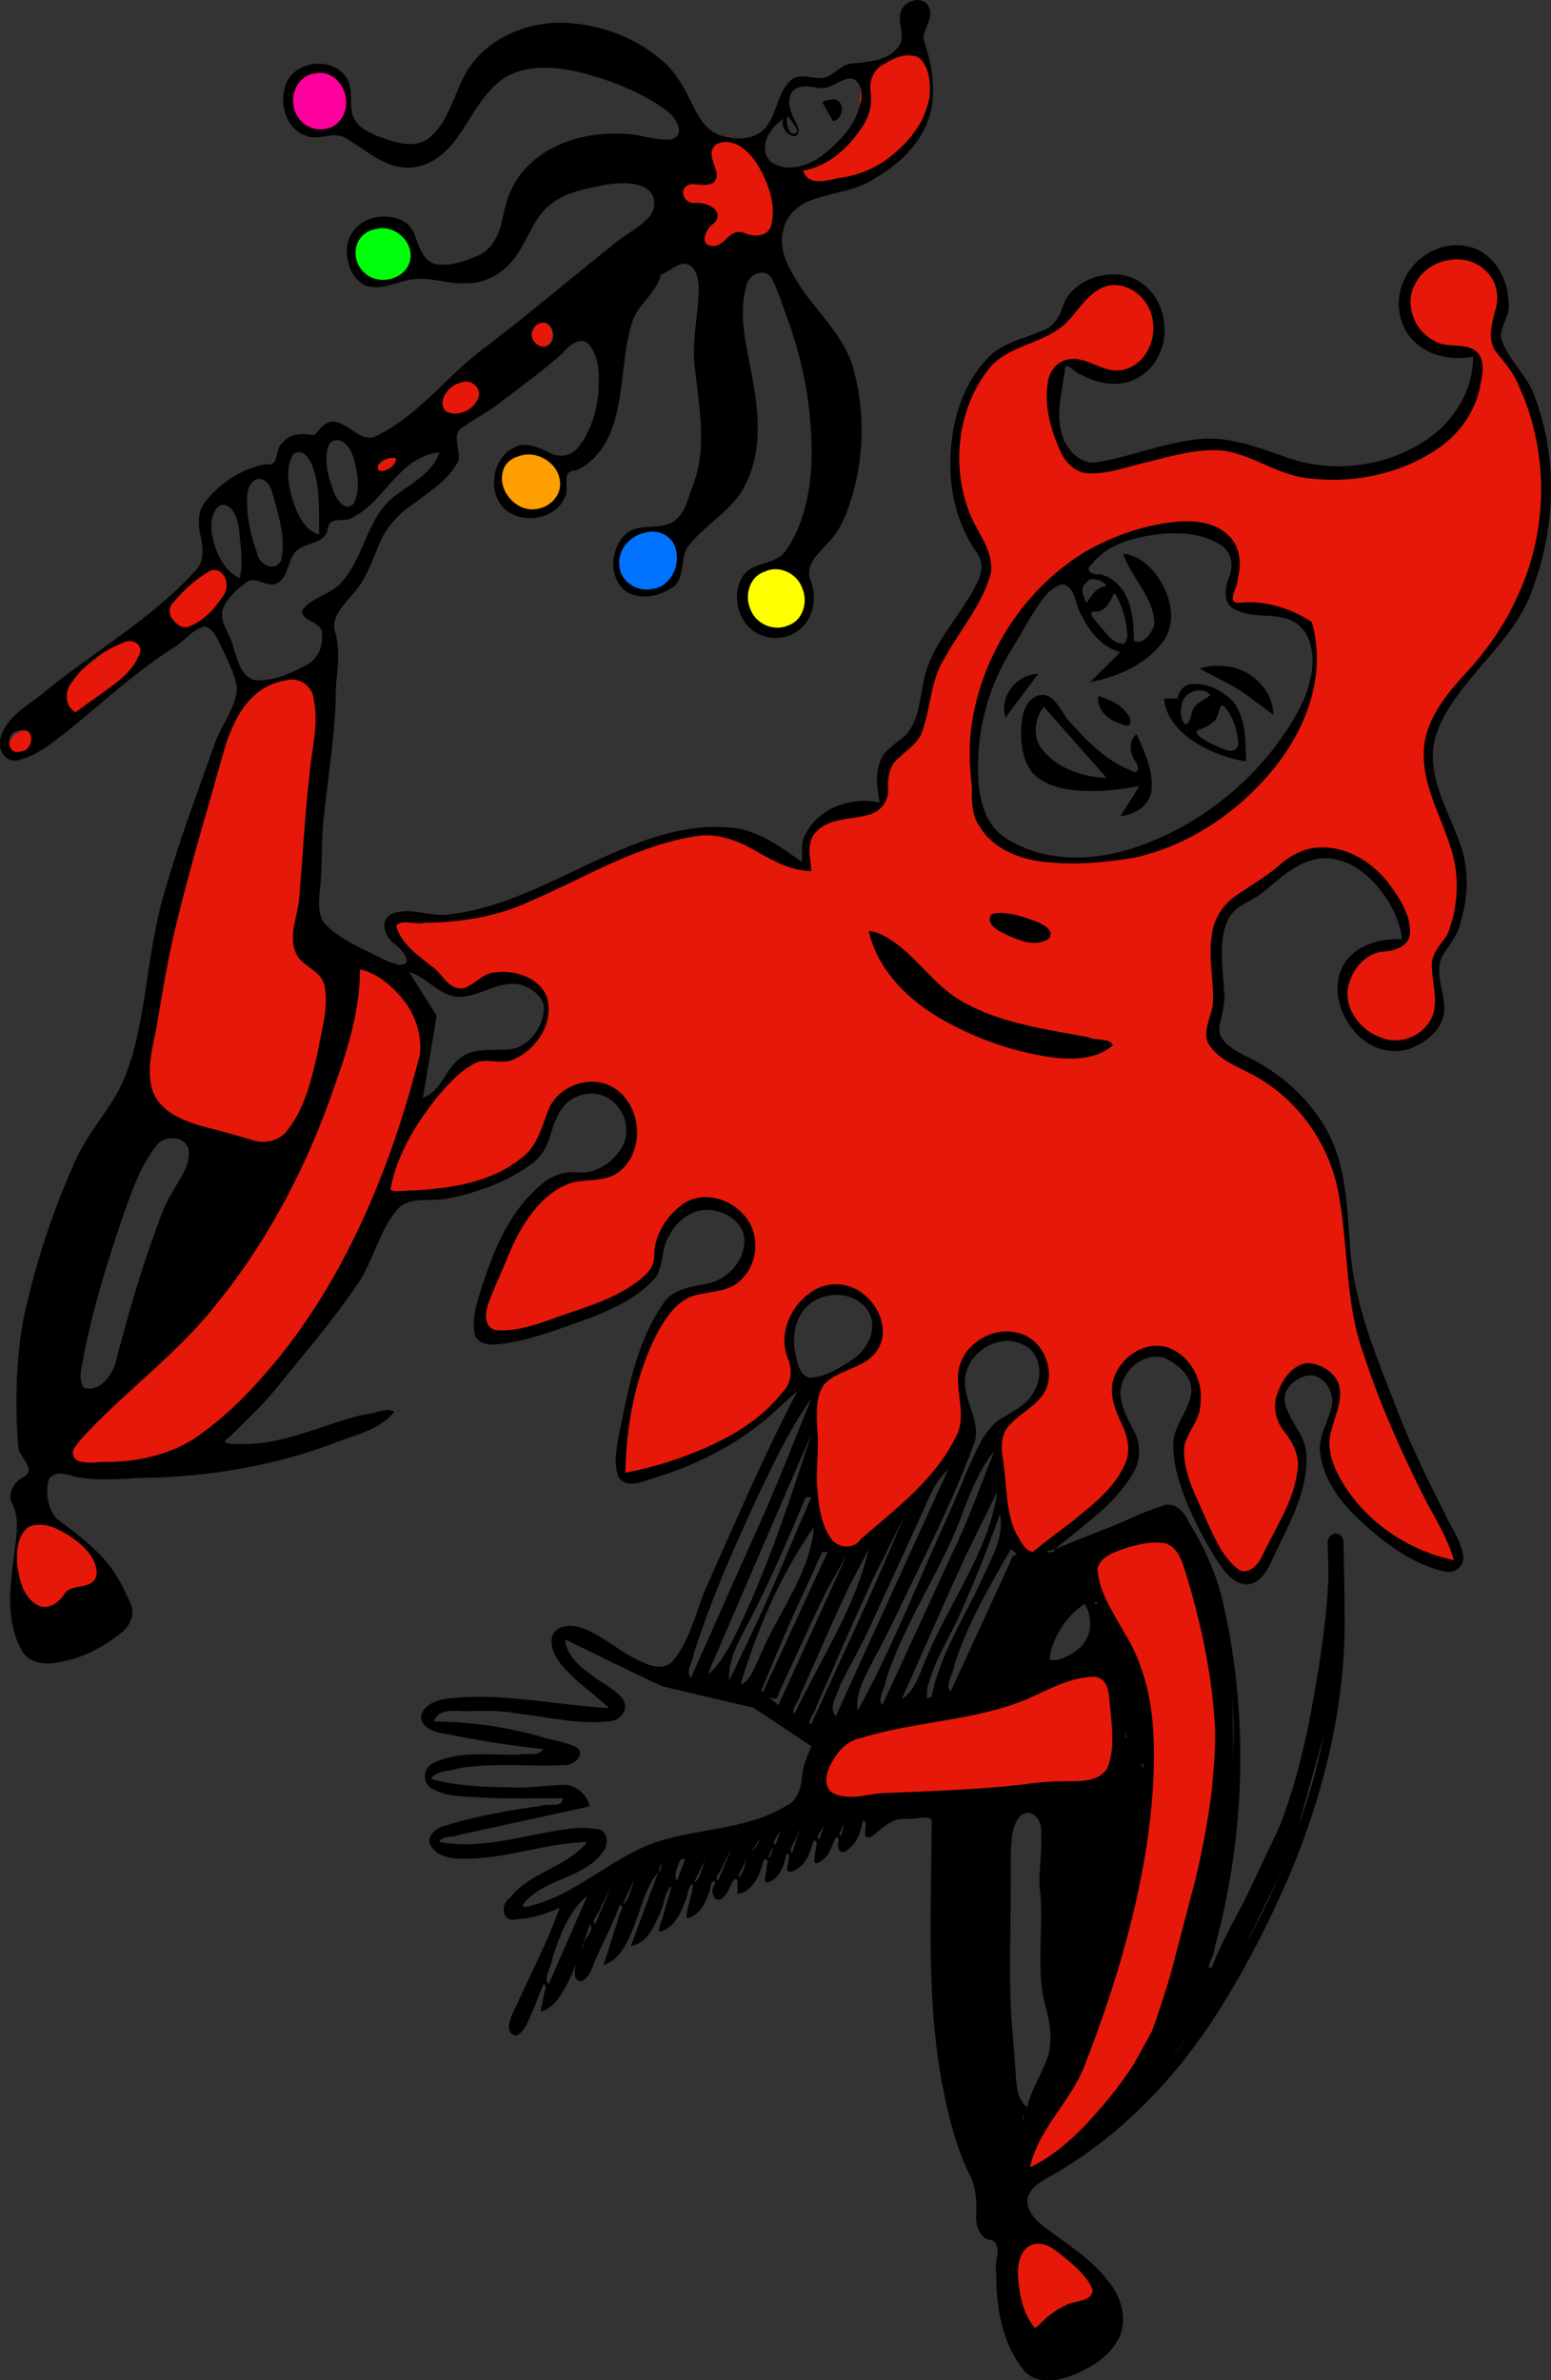 <?xml version="1.0" encoding="UTF-8" standalone="no"?>
<svg
   xmlns:dc="http://purl.org/dc/elements/1.1/"
   xmlns:cc="http://creativecommons.org/ns#"
   xmlns:rdf="http://www.w3.org/1999/02/22-rdf-syntax-ns#"
   xmlns:svg="http://www.w3.org/2000/svg"
   xmlns="http://www.w3.org/2000/svg"
   version="1.1"
   id="svg3109"
   xml:space="preserve"
   viewBox="-2.7755576e-17 0 114.356 175.433"
   height="175.433"
   width="114.356"><rect x="-2.7755576e-17" y="0" width="114.356" height="175.433" fill="#333333" stroke="none"/><g
     transform="matrix(1.242,0,0,1.242,162.342,-46.259)"
     id="g3152"><path
       style="fill:#e6180a"
       d="m 341.26,836.91 -3.69,7.13 3.81,24.8 9.93,-1.72 19.68,-13.32 -21.88,-20.82"
       transform="matrix(0.162,0,0,0.162,-125.325,34.716)"
       id="path76884" /><path
       id="path76886"
       d="m -57.705,63.753 c -0.128,0.291 -0.42,0.505 -0.63,0.749 -1.343,1.336 -2.735,2.628 -4.22,3.805 -0.315,0.233 -0.629,0.496 -1.008,0.61 l -4.49,2.495 c -0.904,1.339 -1.816,2.674 -2.715,4.015 l -2.026,4.483 c -0.042,1.664 -0.083,3.328 -0.125,4.992 l 1.893,2.692 4.024,0.828 5.034,-0.883 5.516,-3.51 2.795,-3.622 1.057,-3.537 -0.373,-2.359 -2.505,-1.209 c -0.713,-0.067 -1.426,-0.133 -2.14,-0.2 -0.043,-0.314 -0.122,-0.628 -0.142,-0.941 l 0.378,-2.124 -1.833,-1.461 c -1.115,0.074 -2.231,0.147 -3.346,0.221 1.811,-1.637 3.621,-3.275 5.432,-4.912 l 5.628,1.427 2.656,-0.481 7.563,9.281 -4.047,5.576 -0.625,2.409 c 0.286,1.143 0.562,2.29 0.855,3.431 l 1.249,3.441 -0.619,3.758 c -0.318,0.449 -0.635,0.897 -0.953,1.346 0.037,0.991 0.075,1.982 0.112,2.972 l -0.589,1.515 c -0.682,0.29 -1.365,0.58 -2.047,0.87 l -1.907,-0.813 -1.177,-2.047 0.589,-2.385 c 0.532,-0.299 1.065,-0.598 1.597,-0.898 l 1.43,-0.028 c 0.084,-0.14 0.169,-0.28 0.253,-0.42 l -1.122,-2.89 -2.552,-1.878 c -0.692,-0.037 -1.384,-0.075 -2.076,-0.112 l -5.047,3.42 c -0.186,0.989 -0.382,1.977 -0.562,2.967 -0.018,1.638 -0.037,3.277 -0.055,4.915 1.627,1.075 3.253,2.15 4.88,3.226 0.738,1.187 1.476,2.374 2.214,3.562 0.235,1.418 0.487,2.833 0.712,4.252 l 0.551,5.06 c 1.546,3.838 3.086,7.68 4.637,11.516 0.539,0.966 1.078,1.933 1.617,2.899 -0.206,0.168 -0.411,0.337 -0.617,0.505 -1.262,-0.589 -2.524,-1.179 -3.786,-1.768 -1.141,-1.178 -2.281,-2.356 -3.422,-3.534 -0.065,-0.897 -0.131,-1.794 -0.196,-2.692 0.215,-0.701 0.431,-1.403 0.646,-2.104 -0.299,-0.523 -0.598,-1.047 -0.898,-1.57 -0.505,0.009 -1.01,0.018 -1.515,0.028 -0.318,0.505 -0.635,1.01 -0.953,1.515 0.053,0.416 0.084,0.84 0.15,1.251 0.408,0.667 0.815,1.335 1.223,2.002 l -0.56,3.114 -2.244,4.151 c -0.393,0.009 -0.786,0.018 -1.179,0.028 l -2.328,-3.31 -1.291,-4.403 c 0.402,-0.953 0.804,-1.907 1.206,-2.86 l -0.028,-1.151 c -0.682,-0.551 -1.365,-1.103 -2.047,-1.654 l -1.571,0.505 c -0.383,0.589 -0.766,1.178 -1.149,1.766 l 1.179,3.843 c -0.421,0.758 -0.842,1.515 -1.263,2.273 -1.58,1.337 -3.16,2.673 -4.74,4.01 l -0.869,-0.505 c -0.363,-0.961 -0.742,-1.918 -1.096,-2.881 l -0.28,-4.243 c 0.86,-0.673 1.721,-1.346 2.581,-2.019 0.065,-0.748 0.131,-1.496 0.196,-2.244 -0.486,-0.42 -0.973,-0.841 -1.459,-1.261 -0.532,0.084 -1.065,0.168 -1.597,0.252 -0.533,0.383 -1.066,0.766 -1.599,1.149 -0.034,0.756 -0.094,1.511 -0.11,2.267 0.009,0.787 0.017,1.574 0.026,2.361 -1.056,1.356 -2.113,2.711 -3.169,4.067 -1.169,0.888 -2.338,1.776 -3.507,2.664 -0.486,-0.131 -0.972,-0.262 -1.458,-0.393 -0.204,-0.624 -0.424,-1.245 -0.617,-1.871 l -0.112,-7.72 c 1.028,-0.542 2.056,-1.084 3.084,-1.627 0.299,-0.589 0.598,-1.177 0.898,-1.766 -0.327,-0.524 -0.655,-1.048 -0.982,-1.571 l -2.02,-0.617 -1.766,1.122 -0.786,1.851 0.589,2.524 c -0.448,0.488 -0.88,0.992 -1.337,1.469 -0.627,0.521 -1.246,1.054 -1.877,1.569 -1.649,0.782 -3.297,1.565 -4.946,2.347 -0.729,0.112 -1.459,0.224 -2.188,0.336 0.013,-1.072 0.011,-2.146 0.034,-3.216 l 1.733,-5.505 c 0.486,-0.701 0.973,-1.403 1.459,-2.104 1.103,-0.327 2.206,-0.655 3.308,-0.982 0.356,-0.682 0.711,-1.365 1.067,-2.047 -0.196,-0.533 -0.393,-1.066 -0.589,-1.599 -0.711,-0.318 -1.421,-0.635 -2.132,-0.953 -0.645,0.365 -1.29,0.729 -1.935,1.094 -0.224,0.437 -0.463,0.869 -0.678,1.309 -0.12,0.629 -0.24,1.258 -0.36,1.887 -0.886,0.608 -1.765,1.231 -2.656,1.829 -2.284,0.699 -4.568,1.399 -6.852,2.098 -0.327,-0.308 -0.654,-0.617 -0.981,-0.925 0.682,-1.973 1.365,-3.946 2.047,-5.919 0.897,-0.888 1.794,-1.776 2.692,-2.664 1.056,-0.149 2.113,-0.299 3.169,-0.448 0.43,-0.739 0.86,-1.477 1.291,-2.216 -0.206,-0.701 -0.411,-1.403 -0.617,-2.104 -0.636,-0.28 -1.272,-0.561 -1.907,-0.841 -0.598,0.289 -1.196,0.579 -1.794,0.869 -0.477,1.047 -0.953,2.094 -1.43,3.141 -0.889,0.58 -1.777,1.16 -2.666,1.74 l -6.422,1.177 c 0.248,-0.94 0.483,-1.885 0.739,-2.822 0.511,-0.948 1.022,-1.896 1.533,-2.844 0.385,-0.346 0.792,-0.668 1.162,-1.029 0.576,-0.639 1.152,-1.278 1.727,-1.916 0.982,-0.084 1.963,-0.168 2.945,-0.252 0.392,-0.419 0.804,-0.826 1.184,-1.253 0.125,-0.365 0.275,-0.728 0.383,-1.095 -0.046,-0.367 -0.091,-0.734 -0.137,-1.102 l -1.599,-1.037 c -0.886,0.26 -1.77,0.533 -2.657,0.785 -0.451,0.028 -0.902,0.055 -1.353,0.083 -0.872,-0.848 -1.754,-1.688 -2.619,-2.542 -0.324,-0.536 -0.648,-1.073 -0.972,-1.609 0.213,-0.099 0.421,-0.225 0.637,-0.308 1.131,0.024 2.264,0.064 3.394,0.079 1.298,-0.348 2.6,-0.687 3.897,-1.041 l 7.639,-3.526 3.338,-0.644 3.393,0.701 2.58,1.542 -0.055,-1.654 c 0.355,-0.458 0.71,-0.917 1.065,-1.375 l 3.365,-0.644 c 0.077,-0.212 0.203,-0.413 0.179,-0.646 0.034,-0.748 0.068,-1.496 0.102,-2.244 l 1.823,-1.57 1.375,-4.852 2.748,-4.263 c 0.003,-0.436 0.031,-0.877 0.019,-1.309 l -1.758,-3.712 c 0.018,-1.318 0.037,-2.636 0.055,-3.955 0.268,-0.743 0.522,-1.493 0.798,-2.231 0.51,-0.705 1.02,-1.41 1.53,-2.115 l 3.619,-1.571 1.458,-2.187 1.515,-0.701 c 0.617,0.168 1.234,0.337 1.851,0.505 l 1.179,1.878 -0.589,2.693 -2.244,0.953 -2.58,-1.037 c -0.168,0.065 -0.337,0.131 -0.505,0.196 l -0.365,2.86 0.729,2.468 1.599,0.955 5.89,-1.487"
       style="fill:#e6180a;stroke-width:0.162" /><path
       id="rect76888"
       d="m 416.01,181.81 h 5.87 v 44.92 h -5.87 z"
       style="fill:#e6180a"
       transform="matrix(0.055,0.065,-0.122,0.109,-58.356,16.917)" /><path
       id="path76890"
       d="m -109.576,94.426 c 0.826,0.186 1.653,0.372 2.479,0.558 0.582,0.989 1.163,1.978 1.745,2.968 -0.64,3.084 -1.28,6.169 -1.92,9.253 -1.664,3.096 -3.328,6.193 -4.992,9.289 -2.549,2.619 -5.099,5.238 -7.648,7.857 -2.246,0 -4.492,0 -6.739,0 -0.361,-0.489 -0.722,-0.978 -1.083,-1.468 2.863,-2.584 5.726,-5.168 8.589,-7.752 2.293,-3.748 4.587,-7.496 6.88,-11.244"
       style="fill:#e6180a;stroke-width:0.162" /><path
       id="path76892"
       d="m -65.66,129.978 c 0.359,-0.269 0.719,-0.539 1.078,-0.808 1.032,-0.254 2.065,-0.509 3.097,-0.763 0.33,0.299 0.659,0.598 0.989,0.898 0.554,2.098 1.109,4.196 1.662,6.294 0.194,1.134 0.389,2.269 0.583,3.403 -0.15,2.125 -0.3,4.25 -0.45,6.375 -0.853,3.457 -1.706,6.915 -2.558,10.372 -0.629,1.526 -1.258,3.052 -1.886,4.578 -1.017,1.317 -2.035,2.634 -3.052,3.951 -1.242,0.853 -2.485,1.706 -3.727,2.558 0.09,-0.598 0.18,-1.197 0.269,-1.795 0.558,-0.907 1.12,-1.812 1.668,-2.726 0.491,-0.812 0.983,-1.624 1.474,-2.437 0.614,-1.813 1.23,-3.626 1.843,-5.44 0.553,-2.44 1.108,-4.879 1.66,-7.318 0.195,-1.733 0.389,-3.467 0.584,-5.2 -0.269,-1.945 -0.539,-3.891 -0.808,-5.836 -0.778,-1.392 -1.556,-2.784 -2.334,-4.175"
       style="fill:#e6180a;stroke-width:0.162" /><path
       id="path76894"
       d="m -82.795,139.991 c 0.238,-0.234 0.476,-0.469 0.714,-0.703 0.741,-0.076 1.484,-0.144 2.224,-0.225 0.576,-0.208 1.153,-0.416 1.729,-0.624 0.091,-0.104 0.183,-0.208 0.274,-0.312 0.306,0.077 0.611,0.155 0.917,0.232 0.141,-0.198 0.281,-0.395 0.422,-0.593 0.214,0.097 0.427,0.195 0.641,0.292 0.544,-0.11 1.076,-0.273 1.612,-0.416 0.897,-1.743 1.799,-3.483 2.693,-5.227 0.412,-1.007 0.824,-2.013 1.236,-3.02 0.308,0.148 0.616,0.297 0.924,0.445 2.293,-0.692 4.581,-1.402 6.872,-2.102 0.53,-0.162 1.059,-0.325 1.589,-0.487 0.16,0.336 0.32,0.671 0.481,1.007 -0.477,0.034 -0.955,0.062 -1.432,0.1 -0.87,0.231 -1.739,0.461 -2.609,0.692 -0.516,0.343 -1.031,0.686 -1.547,1.029 0.103,0.56 0.206,1.119 0.308,1.679 -0.329,0.151 -0.658,0.302 -0.987,0.453 -0.672,0.968 -1.343,1.936 -2.015,2.904 0.083,0.312 0.166,0.623 0.248,0.935 0.613,-0.14 1.226,-0.28 1.839,-0.42 0.331,-0.67 0.661,-1.341 0.992,-2.011 -0.11,-0.368 -0.22,-0.736 -0.33,-1.104 0.181,-0.045 0.361,-0.09 0.542,-0.135 0.67,1.225 1.341,2.449 2.011,3.674 -0.153,1.418 -0.306,2.836 -0.459,4.253 0.429,0.747 0.857,1.494 1.286,2.24 -0.251,1.869 -0.496,3.739 -0.75,5.608 -0.273,1.213 -0.538,2.428 -0.816,3.64 -0.313,1.224 -0.62,2.45 -0.936,3.673 -0.528,1.503 -1.055,3.005 -1.583,4.508 -0.851,1.429 -1.701,2.858 -2.552,4.287 -0.101,-0.636 -0.202,-1.272 -0.304,-1.907 0.512,-1.298 1.024,-2.596 1.536,-3.895 -0.245,-2.324 -0.493,-4.649 -0.735,-6.973 0.045,-2.158 0.091,-4.317 0.136,-6.475 -0.504,-0.163 -1.009,-0.327 -1.513,-0.49 -0.294,0.502 -0.589,1.003 -0.883,1.505 0.063,4.825 0.126,9.651 0.188,14.476 0.272,0.722 0.552,1.443 0.82,2.166 0.1,0.694 0.199,1.387 0.299,2.081 -0.196,0.853 -0.393,1.707 -0.589,2.56 0.343,0.879 0.685,1.759 1.028,2.638 -0.24,0.293 -0.489,0.581 -0.724,0.876 -0.23,0.559 -0.459,1.117 -0.689,1.676 0.381,1.03 0.763,2.061 1.144,3.091 0.212,-0.012 0.429,-0.009 0.639,-0.031 1.312,-0.796 2.624,-1.591 3.936,-2.387 0.256,0.683 0.512,1.366 0.768,2.049 -0.632,0.781 -1.263,1.563 -1.895,2.344 -1.035,0.219 -2.069,0.438 -3.104,0.657 -0.634,-0.933 -1.268,-1.866 -1.903,-2.799 -0.107,-1.311 -0.22,-2.621 -0.323,-3.932 0.004,-0.459 0.009,-0.918 0.013,-1.377 -0.361,-0.226 -0.722,-0.451 -1.083,-0.677 -0.038,-0.96 -0.077,-1.92 -0.115,-2.88 -0.707,-1.936 -1.413,-3.872 -2.12,-5.809 -0.194,-2.028 -0.393,-4.055 -0.583,-6.083 -0.026,-1.992 -0.057,-3.983 -0.08,-5.974 0.024,-1.236 0.049,-2.473 0.073,-3.709 -1.473,0.077 -2.946,0.155 -4.419,0.232 -0.128,0.233 -0.255,0.465 -0.383,0.698 -0.373,-0.22 -0.746,-0.439 -1.119,-0.659 -0.666,0.192 -1.332,0.384 -1.998,0.576 -0.511,-0.015 -1.022,-0.03 -1.532,-0.045 -0.582,0.328 -1.16,0.664 -1.744,0.987 -1.042,0.243 -2.083,0.493 -3.126,0.733 -0.961,0.128 -1.921,0.255 -2.882,0.383 0.385,-0.436 0.769,-0.871 1.154,-1.307 2.035,-0.401 4.07,-0.802 6.106,-1.203 0.701,-0.427 1.403,-0.854 2.104,-1.281 0.223,-1.063 0.447,-2.127 0.67,-3.19"
       style="fill:#000000;stroke-width:0.162" /><path
       id="rect76896"
       d="m 363.29,597.33 h 5.88 v 5.08 h -5.88 z"
       style="fill:#000000"
       transform="matrix(0.128,0,0,0.141,-112.784,47.394)" /><path
       id="rect76898"
       d="m 340,787.48 h 4.86 v 12.65 H 340 Z"
       style="fill:#000000"
       transform="matrix(0.151,0,0,0.159,-121.283,37.417)" /><path
       id="rect76900"
       d="m 378.38,628.45 h 6.67 v 33.56 h -6.67 z"
       style="fill:#000000"
       transform="matrix(0.168,-0.02,0.019,0.173,-139.798,35.073)" /><path
       style="fill:#000000"
       d="m 402.5,576.72 c 0,1.22 9.55,21.3 9.55,21.3 l 6.12,30.85 0.74,41.62 -9.55,59.74 -2.45,5.87 2.2,1.23 2.45,-1.72 28.16,-59.49 11.26,-48.23 2.45,-25.95 4.4,1.71 -3.18,37.7 -14.44,51.66 -24.24,50.19 -26.69,35.5 -12.24,9.55 -0.98,-5.14 15.42,-28.16 18.12,-69.04 3.43,-40.64 -7.84,-45.29 -7.59,-23.26"
       transform="matrix(0.162,0,0,0.162,-125.325,34.716)"
       id="path76902" /><g
       transform="matrix(0.162,0,0,0.162,-125.325,34.716)"
       id="g76940" /><path
       style="fill:#e6180a"
       d="m 222.72,65.72 19.32,1.69 10.63,24.13 -8.14,17.57 -26.72,-3.28 -4.3,-24.91"
       id="path76904"
       transform="matrix(0.162,0,0,0.162,-125.325,34.716)" /><path
       style="fill:#e6180a"
       d="m 282.89,41.48 15.88,-7.74 6.33,2.2 2.26,8.2 0.05,7.68 -4.52,12.94 -15.65,14.07 -27.46,6.27 -1.97,-7.57 9.77,-3.05 13.39,-13.11"
       id="path76906"
       transform="matrix(0.162,0,0,0.162,-125.325,34.716)" /><path
       style="fill:#ff009c"
       d="m 94.46,52.66 c 0,5.589 -4.191,10.12 -9.36,10.12 -5.169,0 -9.36,-4.531 -9.36,-10.12 0,-5.589 4.191,-10.12 9.36,-10.12 5.169,0 9.36,4.531 9.36,10.12 z"
       transform="matrix(0.18,0,0,0.177,-127.118,33.894)"
       id="path76908" /><path
       style="fill:#00ff0a"
       d="m 116.03,107.81 c 0,4.474 -4.114,8.1 -9.19,8.1 -5.075,0 -9.19,-3.626 -9.19,-8.1 0,-4.474 4.114,-8.1 9.19,-8.1 5.075,0 9.19,3.626 9.19,8.1 z"
       transform="matrix(0.191,0,0,0.205,-128.322,30.168)"
       id="path76910" /><path
       style="fill:#ff9e00"
       d="m 171.01,191.5 c 0,4.976 -4.473,9.01 -9.99,9.01 -5.517,0 -9.99,-4.034 -9.99,-9.01 0,-4.976 4.473,-9.01 9.99,-9.01 5.517,0 9.99,4.034 9.99,9.01 z"
       transform="matrix(0.191,0,0,0.192,-129.953,29.027)"
       id="path76912" /><path
       style="fill:#0072ff"
       d="m 214.38,221.21 c 0,5.457 -4.553,9.88 -10.17,9.88 -5.617,0 -10.17,-4.423 -10.17,-9.88 0,-5.457 4.553,-9.88 10.17,-9.88 5.617,0 10.17,4.423 10.17,9.88 z"
       transform="matrix(0.183,0,0,0.193,-129.61,27.794)"
       id="path76914" /><path
       style="fill:#ffff00"
       d="m 263.11,233.75 c 0,6.605 -5.771,11.96 -12.89,11.96 -7.119,0 -12.89,-5.355 -12.89,-11.96 0,-6.605 5.771,-11.96 12.89,-11.96 7.119,0 12.89,5.355 12.89,11.96 z"
       transform="matrix(0.147,0,0,0.176,-121.428,31.735)"
       id="path76916" /><path
       style="fill:#e6180a"
       d="m 142.52,160.94 c 0,3.065 -3.21,5.55 -7.17,5.55 -3.96,0 -7.17,-2.485 -7.17,-5.55 0,-3.065 3.21,-5.55 7.17,-5.55 3.96,0 7.17,2.485 7.17,5.55 z"
       transform="matrix(0.148,-0.089,0.089,0.146,-137.794,49.342)"
       id="path76918" /><path
       style="fill:#e6180a"
       d="m 168.5,137.99 c 0,2.43 -1.603,4.4 -3.58,4.4 -1.977,0 -3.58,-1.97 -3.58,-4.4 0,-2.43 1.603,-4.4 3.58,-4.4 1.977,0 3.58,1.97 3.58,4.4 z"
       transform="matrix(0.183,0,0,0.172,-128.748,33.374)"
       id="path76920" /><path
       style="fill:#e6180a"
       d="m 112.42,185.54 c 0.077,0.63 -0.741,1.225 -2.13,1.549 -1.389,0.324 -3.122,0.324 -4.51,0 -1.389,-0.324 -2.207,-0.919 -2.13,-1.549 -0.077,-0.63 0.741,-1.225 2.13,-1.549 1.389,-0.324 3.122,-0.324 4.51,0 1.389,0.324 2.207,0.919 2.13,1.549 z"
       transform="matrix(0.152,-0.108,0.106,0.156,-143.931,47.659)"
       id="path76922" /><path
       id="rect76924"
       d="M 25.88,226.54 H 49.17 v 11.32 H 25.88 Z"
       style="fill:#e6180a"
       transform="matrix(0.133,-0.123,0.128,0.128,-153.448,47.619)" /><path
       id="rect76926"
       d="M -13.94,254.42 H 17.94 V 265.2 H -13.94 Z"
       style="fill:#e6180a"
       transform="matrix(0.141,-0.114,0.119,0.138,-155.823,41.658)" /><path
       style="fill:#e6180a"
       d="m -21.55,286.16 c 0.077,1.171 -0.738,2.278 -2.12,2.88 -1.382,0.602 -3.108,0.602 -4.49,0 -1.382,-0.602 -2.197,-1.709 -2.12,-2.88 -0.077,-1.171 0.738,-2.278 2.12,-2.88 1.382,-0.602 3.108,-0.602 4.49,0 1.382,0.602 2.197,1.709 2.12,2.88 z"
       transform="matrix(0.147,-0.121,0.119,0.153,-159.649,34.422)"
       id="path76928" /><path
       id="path76930"
       d="m -129.346,127.788 c 0.397,-0.142 0.793,-0.285 1.19,-0.427 0.573,0.305 1.146,0.61 1.719,0.916 0.518,0.483 1.036,0.966 1.554,1.45 0.005,0.512 0.011,1.025 0.016,1.537 -1.107,0.576 -2.213,1.152 -3.32,1.727 -0.555,-0.368 -1.109,-0.736 -1.664,-1.104 0.055,-1.101 0.11,-2.202 0.166,-3.304"
       style="fill:#e6180a;stroke-width:0.162" /><path
       id="path76932"
       d="m -116.094,78.221 c 1.268,-0.401 2.536,-0.802 3.804,-1.203 0.293,0.433 0.586,0.867 0.878,1.3 -0.369,4.865 -0.737,9.73 -1.106,14.594 0.747,0.867 1.495,1.734 2.242,2.601 -0.801,3.077 -1.603,6.154 -2.404,9.231 -0.91,0.412 -1.82,0.824 -2.731,1.235 -2.243,-0.845 -4.486,-1.689 -6.729,-2.534 -0.108,-0.91 -0.216,-1.82 -0.325,-2.731 0.856,-4.182 1.712,-8.365 2.568,-12.547 1.04,-2.947 2.08,-5.894 3.12,-8.841"
       style="fill:#e6180a;stroke-width:0.162" /><path
       id="path76934"
       d="m -80.298,140.288 c 3.503,-0.802 7.007,-1.605 10.51,-2.408 0.909,-0.389 1.817,-0.778 2.726,-1.167 0.661,-0.063 1.321,-0.126 1.982,-0.188 0.173,0.318 0.345,0.636 0.518,0.955 0.016,1.573 0.031,3.146 0.047,4.719 -0.279,0.264 -0.558,0.527 -0.838,0.791 -4.946,0.389 -9.893,0.778 -14.839,1.167 -0.507,-0.09 -1.014,-0.181 -1.521,-0.271 -0.035,-0.673 -0.07,-1.345 -0.106,-2.018"
       style="fill:#e6180a;stroke-width:0.162" /><path
       id="path76936"
       d="m -44.663,52.227 c 0.305,0.019 0.606,0.075 0.907,0.128 0.286,0.056 0.575,0.108 0.848,0.212 0.124,0.046 0.198,0.164 0.287,0.255 0.376,0.429 0.736,0.871 1.097,1.313 -0.112,0.86 -0.224,1.72 -0.336,2.58 0.056,0.365 0.113,0.729 0.169,1.094 0.692,1.206 1.383,2.411 2.075,3.617 0.262,1.421 0.524,2.842 0.786,4.263 -0.262,1.814 -0.524,3.628 -0.786,5.442 -0.486,1.103 -0.972,2.207 -1.458,3.31 -2.599,-3.188 -5.198,-6.377 -7.797,-9.565 0.907,-0.29 1.814,-0.579 2.721,-0.869 0.86,-0.879 1.72,-1.758 2.58,-2.636 0.196,-0.963 0.393,-1.926 0.589,-2.89 -0.084,-0.103 -0.168,-0.206 -0.252,-0.308 -0.898,-0.112 -1.795,-0.224 -2.693,-0.336 -0.523,-0.776 -1.047,-1.552 -1.57,-2.328 0.364,-0.823 0.728,-1.645 1.093,-2.468"
       style="fill:#e6180a;stroke-width:0.162" /><path
       id="path76938"
       d="m -102.251,58.115 c -2.104,1.66 -3.768,3.922 -6.251,5.065 -0.834,0.206 -1.402,-0.643 -2.136,-0.848 -0.68,-0.284 -1.048,0.374 -1.421,0.734 -0.657,-0.092 -1.413,-0.148 -1.873,0.452 -0.524,0.414 -0.139,1.432 -0.984,1.275 -1.442,0.247 -2.741,1.118 -3.634,2.259 -0.451,0.592 -0.412,1.36 -0.242,2.043 0.151,0.693 0.221,1.542 -0.361,2.066 -2.665,2.923 -6.173,4.854 -9.184,7.373 -0.904,0.69 -2.042,1.334 -2.342,2.516 -0.221,0.708 0.368,1.59 1.152,1.275 1.042,-0.262 1.892,-0.975 2.727,-1.617 2.179,-1.753 4.229,-3.689 6.618,-5.163 0.523,-0.404 0.969,-0.965 1.636,-1.135 0.645,0.218 0.801,0.972 1.116,1.498 0.31,0.702 0.676,1.409 0.784,2.174 -0.06,1.288 -1.026,2.267 -1.375,3.469 -1.003,2.815 -2.052,5.618 -2.883,8.49 -0.637,2.124 -0.914,4.328 -1.253,6.512 -0.32,1.888 -0.663,3.826 -1.578,5.53 -0.866,1.505 -2.054,2.826 -2.683,4.465 -1.265,2.854 -2.222,5.844 -2.885,8.893 -0.479,2.579 -0.52,5.223 -0.31,7.833 0.172,0.521 1.1,1.254 0.245,1.652 -0.557,0.311 -0.964,1.041 -0.575,1.633 0.464,1.053 0.123,2.22 0.029,3.312 -0.234,1.749 -0.41,3.649 0.463,5.262 0.38,0.784 1.317,0.921 2.091,0.785 1.422,-0.209 2.757,-0.883 3.865,-1.786 0.489,-0.397 0.83,-1.071 0.546,-1.691 -0.44,-1.036 -0.97,-2.06 -1.77,-2.87 -0.789,-0.836 -1.719,-1.52 -2.637,-2.206 -0.53,-0.629 -0.678,-1.572 -0.45,-2.346 0.431,-0.595 1.185,-0.201 1.754,-0.098 1.577,0.262 3.174,0.004 4.76,0.008 3.712,-0.153 7.417,-0.844 10.878,-2.215 1.103,-0.391 2.341,-0.725 3.105,-1.674 -0.345,-0.317 -1.18,0.117 -1.681,0.125 -2.506,0.568 -4.886,1.868 -7.512,1.775 -0.308,0.008 -1.289,0.027 -0.611,-0.391 1.092,-1.077 2.224,-2.124 3.154,-3.35 1.632,-2.007 3.333,-3.973 4.736,-6.152 0.801,-1.382 1.138,-3.045 2.284,-4.214 0.833,-0.584 1.901,-0.256 2.834,-0.471 1.696,-0.327 3.367,-0.936 4.792,-1.926 0.642,-0.404 1.06,-1.065 1.263,-1.786 0.269,-0.885 0.605,-1.906 1.531,-2.3 0.821,-0.41 1.896,-0.204 2.459,0.538 0.661,0.749 0.739,1.965 0.07,2.736 -0.576,0.818 -1.582,1.324 -2.588,1.189 -0.801,-0.044 -1.559,0.299 -2.13,0.846 -1.834,1.576 -2.746,3.91 -3.462,6.155 -0.276,0.868 -0.566,1.811 -0.324,2.72 0.314,0.615 1.117,0.527 1.692,0.446 1.785,-0.252 3.466,-0.942 5.157,-1.535 1.419,-0.562 2.881,-1.233 3.884,-2.423 0.456,-0.766 0.3,-1.741 0.801,-2.492 0.501,-0.993 1.659,-1.745 2.788,-1.41 0.887,0.188 1.779,0.959 1.642,1.942 -0.106,1.266 -1.23,2.283 -2.469,2.416 -0.869,0.158 -1.879,0.346 -2.369,1.173 -1.619,2.354 -2.077,5.238 -2.644,7.977 -0.134,0.742 -0.253,1.541 0.012,2.268 0.516,0.77 1.528,0.22 2.216,0.034 2.663,-0.825 5.2,-2.149 7.234,-4.076 0.4,-0.357 0.794,-0.72 1.193,-1.078 -2.034,3.876 -3.743,7.909 -5.531,11.901 -0.564,1.443 -0.911,3.035 -1.96,4.227 -0.623,0.529 -1.473,0.117 -2.095,-0.194 -1.124,-0.551 -2.058,-1.468 -3.259,-1.857 -0.623,-0.24 -1.641,-0.169 -1.757,0.646 -0.103,0.95 0.672,1.67 1.281,2.284 0.679,0.641 1.441,1.185 2.12,1.825 -3.063,-0.153 -6.102,-0.883 -9.181,-0.595 -0.732,0.042 -1.656,0.209 -1.959,0.976 -0.122,0.82 0.857,1.081 1.489,1.158 1.901,0.395 3.822,0.699 5.755,0.896 -0.278,0.467 -0.985,0.213 -1.451,0.335 -1.691,0.044 -3.485,-0.267 -5.07,0.489 -0.672,0.315 -0.695,1.311 0.026,1.579 0.857,0.475 1.876,0.382 2.819,0.481 1.602,0.078 3.207,0.036 4.811,0.036 0.046,0.632 -0.895,0.261 -1.282,0.456 -1.937,0.256 -3.872,0.61 -5.74,1.186 -0.532,0.133 -1.183,0.725 -0.728,1.277 0.53,0.711 1.524,0.685 2.32,0.666 2.331,-0.077 4.559,-0.929 6.891,-0.988 -1.205,1.51 -3.368,1.769 -4.561,3.293 -0.632,0.387 -0.484,1.558 0.393,1.285 0.885,-0.04 1.747,-0.306 2.545,-0.682 -0.7,1.989 -1.698,3.853 -2.556,5.775 -0.26,0.485 -0.89,1.718 -0.013,1.821 0.556,-0.275 0.702,-0.956 0.966,-1.471 0.221,-0.522 0.413,-1.055 0.628,-1.579 0.324,0.052 -0.018,0.565 -0.003,0.827 -0.053,0.266 -0.106,0.531 -0.159,0.797 0.894,-0.233 1.311,-1.155 1.706,-1.902 0.506,-1.058 0.849,-2.182 1.217,-3.293 0.331,0.329 -0.364,0.858 -0.387,1.281 -0.257,0.584 -0.56,1.196 -0.496,1.853 0.466,0.779 1.034,-0.44 1.153,-0.888 0.506,-1.127 1.072,-2.228 1.516,-3.383 0.319,0.056 -0.081,0.551 -0.093,0.803 -0.294,0.923 -0.587,1.845 -0.881,2.768 1.063,-0.356 1.49,-1.501 1.865,-2.454 0.406,-1.042 0.655,-2.183 1.381,-3.065 -0.541,1.461 -1.082,2.922 -1.623,4.383 0.929,-0.139 1.361,-1.095 1.69,-1.864 0.303,-0.5 0.307,-1.428 0.716,-1.689 -0.096,0.504 -0.289,1.01 -0.423,1.516 -0.056,0.369 -0.406,1.015 -0.271,1.205 0.98,-0.277 1.349,-1.344 1.658,-2.206 -0.026,-0.264 0.415,-1.077 0.289,-0.374 -0.076,0.559 -0.423,1.375 -0.331,1.775 0.837,-0.186 1.179,-1.085 1.401,-1.817 -0.062,-0.379 0.469,-0.588 0.194,-0.107 -0.284,0.512 0.227,1.198 0.663,0.557 0.263,-0.198 0.454,-1.192 0.745,-0.919 0,0.28 0,0.559 0,0.839 0.87,-0.124 1.262,-1.034 1.502,-1.773 -0.002,-0.455 0.442,-0.306 0.238,0.068 0.063,0.309 -0.372,1.209 0.151,0.988 0.646,-0.266 0.879,-0.999 1.01,-1.625 0.348,-0.213 0.029,0.636 0.048,0.851 0.007,0.453 0.829,-0.087 0.998,-0.369 0.326,-0.37 0.411,-0.869 0.582,-1.302 0.364,-0.075 0.005,0.729 0.057,1.014 -0.194,0.784 0.816,-0.053 0.91,-0.44 0.133,-0.211 0.405,-1.208 0.515,-0.592 -0.177,0.584 0.167,0.965 0.638,0.47 0.507,-0.407 0.673,-1.071 0.818,-1.674 0.394,0.156 -0.267,1.293 0.495,0.971 0.604,-0.453 1.169,-1.09 1.995,-1.045 0.483,0.041 1.298,-0.212 1.568,0.04 -0.005,5.684 -0.407,11.459 0.91,17.042 0.32,1.461 0.765,2.899 1.44,4.237 0.325,0.742 0.329,1.562 0.291,2.355 -0.002,0.574 0.287,1.317 0.95,1.329 0.676,0.366 0.058,1.345 0.246,1.972 -0.02,2.068 0.367,4.283 1.758,5.893 0.778,0.698 1.946,0.491 2.828,0.124 1.122,-0.454 2.268,-1.175 2.764,-2.327 0.431,-1.106 0.031,-2.353 -0.703,-3.231 -1.034,-1.368 -2.533,-2.248 -3.873,-3.275 -0.511,-0.424 -1.1,-1.053 -0.885,-1.774 0.362,-0.836 1.321,-1.106 2.018,-1.584 3.779,-2.305 6.89,-5.599 9.247,-9.327 1.675,-2.642 3.104,-5.439 4.332,-8.315 2.044,-4.917 3.309,-10.22 3.189,-15.567 -0.006,-1.356 -0.035,-2.72 -0.064,-4.071 -0.164,-0.791 -1.088,-0.442 -0.923,0.258 -0.015,0.854 0.078,1.709 -0.007,2.563 -0.161,2.753 -0.649,5.474 -1.164,8.179 -0.714,3.502 -1.849,6.942 -3.631,10.053 -0.778,1.446 -1.582,2.887 -2.162,4.428 -0.322,-0.339 0.264,-0.888 0.233,-1.328 1.838,-6.674 2.044,-13.809 0.496,-20.561 -0.405,-1.658 -1.08,-3.249 -2.01,-4.68 -0.243,-0.662 -0.898,-1.345 -1.651,-0.98 -1.187,0.352 -2.271,0.972 -3.436,1.385 -0.962,0.386 -1.929,0.761 -2.885,1.164 1.689,-1.431 3.65,-2.688 4.741,-4.678 0.392,-0.773 0.342,-1.724 -0.104,-2.464 -0.438,-0.876 -1.008,-1.9 -0.581,-2.891 0.389,-0.91 1.453,-1.657 2.456,-1.324 0.771,0.358 1.598,1.018 1.603,1.943 -0.062,1.17 -1.107,2.043 -1.083,3.237 -0.001,1.3 0.458,2.552 0.946,3.739 0.55,1.219 1.172,2.415 1.938,3.513 0.398,0.548 1.036,1.175 1.776,0.965 0.819,-0.301 1.105,-1.218 1.461,-1.93 0.869,-1.822 1.91,-3.713 1.784,-5.799 -0.08,-1.146 -1.062,-1.947 -1.277,-3.046 -0.147,-0.788 0.618,-1.418 1.314,-1.575 0.926,-0.152 1.616,0.884 1.49,1.728 -0.189,1.028 -0.941,1.978 -0.675,3.066 0.305,1.876 1.709,3.307 3.099,4.489 1.245,1.043 2.652,1.988 4.258,2.345 0.669,0.177 1.298,-0.435 1.068,-1.103 -0.185,-0.896 -0.771,-1.635 -1.121,-2.467 -1.137,-2.237 -2.234,-4.5 -3.089,-6.862 -1.169,-2.923 -2.338,-5.926 -2.49,-9.107 -0.18,-2.379 -0.256,-4.911 -1.567,-6.993 -1.104,-1.817 -2.807,-3.222 -4.726,-4.111 -0.632,-0.358 -1.544,-0.824 -1.447,-1.684 0.109,-0.69 0.377,-1.361 0.28,-2.071 -0.055,-1.45 -0.395,-2.999 0.267,-4.366 0.494,-0.867 1.572,-1.063 2.259,-1.726 1.014,-0.843 2.113,-1.858 3.519,-1.84 1.499,0.029 2.733,1.12 3.536,2.299 0.505,0.749 0.888,1.603 0.98,2.509 -1.328,-0.061 -2.877,0.363 -3.53,1.628 -0.726,1.472 -0.034,3.287 1.163,4.288 0.903,0.768 2.278,0.986 3.315,0.356 0.89,-0.439 1.691,-1.337 1.554,-2.392 -0.065,-0.964 -0.565,-1.986 -0.097,-2.919 0.428,-0.658 0.964,-1.282 1.107,-2.078 0.461,-1.606 0.469,-3.374 -0.205,-4.923 -0.641,-1.706 -1.649,-3.404 -1.454,-5.293 0.254,-1.827 1.519,-3.267 2.644,-4.643 1.281,-1.499 2.674,-3 3.291,-4.916 1.38,-3.732 1.462,-8.001 -0.064,-11.701 -0.522,-1.098 -1.512,-1.942 -1.856,-3.124 -0.02,-0.745 0.613,-1.371 0.451,-2.135 -0.033,-1.431 -0.931,-2.96 -2.409,-3.262 -1.527,-0.354 -3.16,0.577 -3.782,1.987 -0.628,1.277 -0.325,2.962 0.818,3.849 0.904,0.733 2.154,0.92 3.275,0.702 0.026,2.19 -1.386,4.2 -3.261,5.241 -2.412,1.429 -5.469,1.657 -8.078,0.644 -1.681,-0.586 -3.444,-1.244 -5.255,-0.95 -1.998,0.25 -3.877,1.058 -5.864,1.354 -0.82,0.059 -1.493,-0.622 -1.82,-1.313 -0.591,-1.334 -0.134,-2.796 0.047,-4.167 -0.031,-0.679 0.632,0.219 0.977,0.263 1.051,0.602 2.439,0.796 3.496,0.098 1.396,-0.862 1.796,-2.798 1.128,-4.24 -0.438,-1.044 -1.486,-1.821 -2.638,-1.808 -1.322,-0.049 -2.789,0.719 -3.141,2.062 -0.198,0.571 -0.595,1.11 -1.196,1.287 -1.175,0.51 -2.564,0.76 -3.398,1.824 -1.608,1.822 -2.136,4.363 -2.013,6.736 0.104,1.648 0.612,3.286 1.577,4.636 0.462,0.636 0.219,1.414 -0.145,2.024 -0.969,1.882 -2.638,3.433 -3.031,5.584 -0.231,1.052 -0.284,2.227 -0.983,3.099 -0.58,0.576 -1.452,0.956 -1.658,1.822 -0.23,0.738 -0.113,1.523 0.024,2.267 -1.659,-0.375 -3.644,0.315 -4.409,1.904 -0.297,0.465 -0.167,1.325 -0.198,1.625 -1.327,-0.928 -2.723,-1.989 -4.41,-2.053 -2.841,-0.233 -5.538,0.93 -8.063,2.085 -2.745,1.276 -5.492,2.761 -8.551,3.084 -1.105,0.147 -2.231,-0.473 -3.311,-0.044 -0.79,0.384 -0.443,1.36 0.13,1.768 0.378,0.28 1.276,1.251 0.303,1.267 -0.796,-0.17 -1.494,-0.635 -2.233,-0.962 -0.822,-0.436 -1.696,-0.881 -2.291,-1.615 -0.432,-0.759 -0.178,-1.669 -0.137,-2.489 0.087,-1.372 0.031,-2.752 0.223,-4.118 0.268,-2.435 0.662,-4.864 0.672,-7.32 0.098,-1.137 0.276,-2.314 -0.097,-3.423 -0.1,-0.824 0.576,-1.442 1.054,-2.023 0.792,-0.855 1.189,-1.964 1.608,-3.028 0.402,-0.949 1.099,-1.742 1.946,-2.32 1.006,-0.772 2.185,-1.46 2.768,-2.636 0.147,-0.668 -0.501,-1.579 0.313,-2.016 0.717,-0.529 1.541,-0.897 2.224,-1.477 1.236,-0.924 2.476,-1.849 3.637,-2.865 0.367,-0.459 1.114,-1.117 1.627,-0.465 0.593,0.82 0.562,1.9 0.496,2.866 -0.126,1.114 -0.461,2.247 -1.162,3.137 -0.423,0.58 -1.221,0.691 -1.811,0.315 -0.621,-0.297 -1.374,-0.635 -2.036,-0.251 -1.425,0.676 -1.635,3.039 -0.244,3.858 1.089,0.654 2.792,0.291 3.28,-0.954 0.308,-0.523 -0.318,-1.555 0.638,-1.555 1.44,-0.614 2.181,-2.15 2.465,-3.609 0.405,-1.783 0.341,-3.659 0.945,-5.397 0.422,-0.952 1.393,-1.582 1.641,-2.623 0.589,-0.17 1.219,-1.013 1.838,-0.457 0.576,0.635 0.379,1.575 0.355,2.355 -0.134,1.287 -0.372,2.588 -0.146,3.88 0.236,2.193 0.677,4.497 -0.109,6.633 -0.334,0.825 -0.474,1.887 -1.346,2.339 -0.842,0.389 -1.9,0.007 -2.656,0.623 -0.915,0.836 -1.071,2.532 -0.087,3.376 0.871,0.636 2.104,0.345 2.926,-0.236 0.733,-0.645 0.287,-1.804 0.939,-2.501 1.025,-1.3 2.667,-2.075 3.349,-3.649 0.972,-1.963 0.739,-4.241 0.349,-6.322 -0.322,-1.762 -0.839,-3.601 -0.341,-5.38 0.138,-0.727 1.187,-1.127 1.557,-0.345 0.38,0.805 0.645,1.663 0.954,2.499 0.955,2.691 1.447,5.558 1.355,8.415 -0.093,1.797 -0.476,3.658 -1.523,5.154 -0.618,0.907 -2.036,0.608 -2.594,1.581 -0.716,1.23 -0.127,3.081 1.291,3.486 1.054,0.381 2.339,-0.168 2.746,-1.224 0.333,-0.714 0.276,-1.554 -0.04,-2.262 -0.174,-0.855 0.582,-1.448 1.087,-2.016 0.659,-0.67 1.052,-1.535 1.327,-2.421 0.871,-2.645 0.921,-5.567 0.11,-8.232 -0.631,-1.82 -2.123,-3.126 -3.149,-4.71 -0.609,-0.956 -1.254,-2.089 -0.921,-3.26 0.195,-0.869 0.92,-1.505 1.745,-1.77 1.239,-0.455 2.632,-0.522 3.741,-1.299 1.582,-0.913 3.018,-2.368 3.317,-4.236 0.25,-1.356 -0.075,-2.734 -0.488,-4.019 -0.002,-0.65 0.657,-1.241 0.318,-1.892 -0.393,-0.717 -1.512,-0.381 -1.678,0.345 -0.21,0.694 0.391,1.509 -0.191,2.109 -0.631,0.777 -1.705,0.801 -2.616,0.909 -0.775,8.9e-4 -1.169,0.829 -1.904,0.873 -0.628,0.005 -1.388,-0.333 -1.892,0.21 -0.83,0.841 -0.731,2.253 -1.701,2.996 -0.65,0.465 -1.54,0.423 -2.279,0.226 -0.865,-0.22 -1.355,-1.022 -1.723,-1.769 -0.502,-1.032 -1.043,-2.089 -1.967,-2.811 -1.609,-1.356 -3.714,-2.075 -5.805,-2.149 -2.289,-0.028 -4.718,1.065 -5.816,3.148 -0.662,1.263 -0.967,2.796 -2.128,3.731 -0.82,0.586 -1.885,0.271 -2.746,-0.043 -0.709,-0.259 -1.56,-0.621 -1.782,-1.415 -0.193,-0.767 0.119,-1.693 -0.478,-2.329 -0.948,-1.106 -3.077,-0.758 -3.497,0.68 -0.359,1.095 0.064,2.559 1.243,2.944 0.791,0.324 1.703,-0.359 2.438,0.203 1.162,0.674 2.249,1.736 3.685,1.687 1.255,-0.025 2.273,-0.924 2.934,-1.919 0.879,-1.223 1.524,-2.723 2.878,-3.51 1.488,-0.776 3.252,-0.522 4.806,-0.102 1.632,0.473 3.246,1.115 4.622,2.127 0.513,0.333 1.247,1.441 0.331,1.718 -0.919,0.108 -1.807,-0.288 -2.725,-0.31 -2.263,-0.177 -4.742,0.521 -6.207,2.341 -0.675,0.834 -0.965,1.885 -1.16,2.92 -0.19,0.844 -0.671,1.698 -1.525,2.008 -0.735,0.32 -1.554,0.568 -2.36,0.462 -0.848,-0.207 -1.028,-1.137 -1.31,-1.829 -0.339,-0.869 -1.389,-1.106 -2.222,-0.961 -0.958,0.125 -1.77,0.962 -1.773,1.943 -0.02,0.789 0.314,1.679 1.03,2.077 0.956,0.39 1.928,-0.217 2.874,-0.335 1.056,-0.162 2.081,0.293 3.14,0.235 1.306,0.044 2.504,-0.759 3.156,-1.858 0.645,-0.971 0.984,-2.188 1.98,-2.887 0.896,-0.69 2.051,-0.867 3.126,-1.101 0.807,-0.109 1.707,-0.2 2.449,0.199 0.66,0.396 0.635,1.336 0.087,1.814 -0.628,0.655 -1.484,1.025 -2.151,1.637 -2.616,2.072 -5.147,4.25 -7.818,6.253 z m 19.215,-10.747 c 1.544,-0.247 2.767,-1.42 3.578,-2.694 0.372,-0.593 0.541,-1.307 0.428,-2.002 -0.088,-0.656 0.188,-1.341 0.809,-1.626 0.586,-0.372 1.359,-0.699 2.038,-0.397 0.525,0.416 0.651,1.15 0.693,1.784 0.007,1.678 -1.114,3.132 -2.382,4.12 -0.9,0.717 -2.003,1.144 -3.142,1.272 -0.619,0.154 -1.548,0.414 -1.947,-0.265 -0.032,-0.061 -0.056,-0.125 -0.075,-0.19 z m -28.896,-5.779 c 0.928,-0.171 1.73,0.714 1.761,1.597 0.091,0.773 -0.428,1.625 -1.242,1.713 -0.875,0.181 -1.766,-0.506 -1.869,-1.383 -0.171,-0.841 0.377,-1.827 1.279,-1.916 l 0.071,-0.01 z m 27.76,2.695 c -0.418,0.639 0.872,1.591 0.877,0.627 -0.243,-0.651 -0.773,-1.33 -0.477,-2.053 0.245,-0.589 0.971,-0.511 1.486,-0.42 0.642,0.189 1.176,-0.272 1.742,-0.482 0.872,-0.305 1.139,0.826 0.897,1.446 -0.282,1.313 -1.286,2.329 -2.317,3.12 -0.829,0.603 -2.045,0.967 -2.961,0.34 -0.618,-0.523 -0.379,-1.469 0.1,-2.002 0.182,-0.228 0.403,-0.425 0.652,-0.576 z m 2.273,-0.974 c 0.216,0.379 0.433,0.758 0.649,1.136 0.726,-0.179 0.701,-1.479 -0.165,-1.281 -0.169,0.018 -0.332,0.073 -0.485,0.145 z m -1.461,1.729 c -0.54,0.606 -0.766,-0.837 -0.563,-0.881 0.198,0.286 0.442,0.549 0.563,0.881 z m -4.546,0.666 c 0.953,-0.196 1.728,0.606 2.184,1.344 0.624,1.055 1.102,2.327 0.798,3.561 -0.222,0.762 -1.066,0.686 -1.648,0.447 -0.809,-0.279 -1.056,0.748 -1.769,0.791 -0.929,0.026 -0.487,-1.056 0.019,-1.351 0.691,-0.738 -0.434,-1.272 -1.086,-1.209 -0.766,0.111 -1.098,-0.966 -0.266,-1.118 0.527,-0.003 1.5,0.29 1.516,-0.566 -0.059,-0.57 -0.613,-1.281 -0.076,-1.765 0.099,-0.067 0.213,-0.106 0.327,-0.134 z m -20.455,5.128 c 1.066,-0.28 2.215,0.753 2.002,1.846 -0.234,1.14 -1.841,1.545 -2.673,0.792 -0.698,-0.55 -0.792,-1.738 -0.074,-2.313 0.208,-0.186 0.474,-0.283 0.746,-0.325 z m 63.962,79.004 c -2.86,-0.607 -5.503,-2.453 -6.866,-5.064 -0.424,-0.822 -0.705,-1.791 -0.389,-2.701 0.232,-0.908 0.737,-1.881 0.366,-2.82 -0.327,-0.657 -1.064,-1.084 -1.785,-1.114 -0.996,0.096 -1.574,1.084 -1.855,1.945 -0.242,0.792 0.029,1.656 0.566,2.263 0.496,0.657 0.85,1.488 0.655,2.322 -0.274,1.836 -1.372,3.383 -2.129,5.036 -0.247,0.454 -0.771,1.004 -1.329,0.703 -1.028,-0.776 -1.501,-2.037 -2.025,-3.169 -0.555,-1.311 -1.317,-2.641 -1.222,-4.112 0.152,-0.892 0.934,-1.559 0.955,-2.49 0.223,-1.4 -0.555,-2.939 -1.922,-3.423 -1.277,-0.42 -2.704,0.482 -3.157,1.685 -0.404,0.954 -0.002,1.972 0.413,2.845 0.375,0.765 0.573,1.692 0.15,2.484 -0.656,1.416 -1.947,2.384 -3.128,3.342 -0.767,0.592 -1.558,1.156 -2.299,1.781 -0.528,-0.107 -0.73,-0.7 -0.995,-1.104 -0.674,-1.44 -0.518,-3.074 -0.815,-4.601 -0.093,-0.68 -0.026,-1.474 0.542,-1.941 0.736,-0.77 1.926,-1.236 2.17,-2.376 0.289,-1.31 -0.584,-2.821 -1.958,-3.018 -1.608,-0.326 -3.397,0.984 -3.384,2.668 -0.031,1.182 0.479,2.448 -0.135,3.56 -1.243,2.525 -3.557,4.241 -5.63,6.044 -0.392,0.602 -1.234,0.557 -1.704,0.07 -0.759,-1.017 -0.827,-2.342 -0.916,-3.561 0.003,-1.036 0.13,-2.072 0.028,-3.108 -0.026,-0.866 -0.117,-1.845 0.414,-2.586 0.905,-0.957 2.527,-0.915 3.215,-2.124 0.654,-1.143 0.019,-2.607 -0.992,-3.311 -0.889,-0.673 -2.201,-0.667 -3.078,0.025 -1.194,0.831 -1.869,2.479 -1.303,3.871 0.294,0.698 0.213,1.52 -0.355,2.054 -1.521,1.934 -3.814,3.044 -6.078,3.866 -1.048,0.368 -2.122,0.658 -3.213,0.866 0.058,-2.834 0.584,-5.71 1.875,-8.253 0.477,-0.855 1.049,-1.782 1.984,-2.182 0.998,-0.375 2.241,-0.197 3.03,-1.037 1.052,-1.007 1.123,-2.85 0.083,-3.893 -0.891,-0.997 -2.564,-1.376 -3.662,-0.497 -0.926,0.698 -1.598,1.814 -1.597,2.992 0.02,0.719 -0.545,1.196 -1.071,1.582 -1.556,1.143 -3.471,1.583 -5.247,2.26 -1.007,0.342 -2.07,0.67 -3.145,0.56 -0.76,-0.282 -0.534,-1.252 -0.286,-1.828 0.382,-0.989 0.836,-1.948 1.23,-2.931 0.715,-1.586 1.731,-3.223 3.409,-3.912 1.04,-0.369 2.337,-0.016 3.191,-0.862 1.455,-1.348 1.095,-4.098 -0.709,-4.967 -1.392,-0.663 -3.259,0.134 -3.718,1.614 -0.37,0.966 -0.657,2.066 -1.555,2.691 -1.767,1.428 -4.113,1.778 -6.313,1.91 -0.447,-0.031 -1.164,0.15 -1.445,-0.05 0.38,-2.1 1.55,-3.964 2.87,-5.601 0.664,-0.775 1.396,-1.569 2.344,-1.985 0.749,-0.177 1.577,0.215 2.275,-0.223 1.288,-0.633 2.235,-2.189 1.794,-3.624 -0.461,-1.159 -1.872,-1.607 -3.024,-1.457 -0.804,0.005 -1.247,0.791 -1.97,0.949 -0.905,0.083 -1.219,-0.949 -1.895,-1.345 -0.809,-0.658 -1.772,-1.314 -2.053,-2.379 0.364,-0.409 1.152,-0.02 1.679,-0.168 2.135,-0.025 4.299,-0.348 6.246,-1.264 3.2,-1.365 6.231,-3.274 9.714,-3.848 1.34,-0.279 2.687,0.225 3.819,0.915 0.985,0.547 2.028,1.135 3.189,1.122 -0.046,-0.763 -0.328,-1.67 0.264,-2.302 0.778,-0.85 2.027,-0.73 3.05,-1.014 0.792,-0.141 1.341,-0.879 1.238,-1.678 -0.014,-0.61 0.103,-1.271 0.595,-1.683 0.569,-0.537 1.32,-0.989 1.501,-1.81 0.456,-1.371 0.46,-2.9 1.265,-4.145 0.92,-1.705 2.295,-3.208 2.761,-5.128 0.114,-1.361 -0.909,-2.418 -1.339,-3.631 -1.023,-2.748 -0.632,-6.041 1.175,-8.378 1.205,-1.532 3.465,-1.472 4.752,-2.901 0.737,-0.777 1.335,-1.887 2.481,-2.089 1.272,-0.152 2.44,0.957 2.534,2.201 0.186,1.243 -0.61,2.666 -1.922,2.844 -1.121,0.158 -2.054,-0.904 -3.175,-0.629 -0.673,0.147 -1.11,0.789 -1.157,1.454 -0.201,1.374 0.215,2.761 0.769,4.007 0.32,0.71 0.987,1.338 1.814,1.289 1.194,0.008 2.321,-0.455 3.474,-0.707 1.44,-0.362 2.92,-0.787 4.418,-0.64 1.794,0.278 3.297,1.516 5.13,1.646 2.712,0.317 5.579,-0.32 7.801,-1.936 1.192,-0.897 2.081,-2.226 2.304,-3.716 0.158,-0.659 0.265,-1.561 -0.393,-1.984 -0.727,-0.428 -1.657,-0.07 -2.372,-0.542 -1.208,-0.59 -1.793,-2.223 -1.1,-3.409 0.741,-1.443 2.913,-1.917 4.12,-0.782 0.672,0.579 0.894,1.561 0.61,2.391 -0.211,0.83 -0.504,1.843 0.127,2.571 0.486,0.598 1.006,1.19 1.275,1.925 1.776,3.857 1.752,8.473 -0.015,12.33 -0.803,1.841 -1.975,3.503 -3.362,4.949 -1.114,1.25 -2.239,2.712 -2.267,4.464 -0.076,2.705 1.893,4.951 1.952,7.636 0.034,1.101 -0.146,2.222 -0.587,3.234 -0.428,0.6 -1.013,1.195 -0.873,2.004 0.036,1.054 0.475,2.239 -0.203,3.185 -0.631,0.928 -1.935,1.298 -2.953,0.812 -1.223,-0.478 -2.198,-1.881 -1.757,-3.207 0.282,-0.947 1.087,-1.826 2.127,-1.854 0.684,-0.037 1.553,-0.419 1.476,-1.234 -0.022,-1.048 -0.65,-1.958 -1.241,-2.778 -0.963,-1.259 -2.456,-2.223 -4.088,-2.157 -0.976,0.002 -1.851,0.521 -2.553,1.16 -0.798,0.668 -1.714,1.169 -2.554,1.775 -0.731,0.544 -1.236,1.371 -1.333,2.282 -0.224,1.388 0.164,2.782 0.054,4.171 -0.133,0.763 -0.648,1.596 -0.2,2.346 0.779,1.11 2.185,1.417 3.256,2.153 2.412,1.544 4.072,4.174 4.477,7.005 0.528,3.02 0.348,6.17 1.398,9.09 0.991,3.044 2.298,5.977 3.748,8.827 0.612,1.128 1.285,2.242 1.644,3.484 z M -98.621,56.417 c 0.607,-0.185 0.938,0.656 0.662,1.11 -0.453,0.761 -1.547,-0.101 -1.066,-0.794 0.081,-0.157 0.232,-0.275 0.404,-0.316 z m -5.357,3.289 c -0.133,0.133 -0.214,0.214 0,0 z m 0.649,0.242 c 0.647,-0.292 1.383,0.499 0.917,1.095 -0.335,0.615 -1.174,0.938 -1.817,0.622 -0.517,-0.503 0.003,-1.308 0.525,-1.581 0.117,-0.064 0.244,-0.111 0.375,-0.136 z m -7.581,3.445 c 0.758,-0.188 1.123,0.715 1.265,1.305 0.196,0.789 0.303,1.677 -0.063,2.432 -0.572,0.603 -1.155,-0.435 -1.277,-0.951 -0.287,-0.792 -0.506,-1.696 -0.21,-2.515 0.061,-0.118 0.157,-0.226 0.285,-0.27 z m -0.86,5.567 c -0.882,-0.248 -1.269,-1.189 -1.545,-1.977 -0.272,-0.884 -0.48,-1.921 0.004,-2.77 0.602,-0.499 1.116,0.431 1.235,0.949 0.384,1.224 0.291,2.534 0.307,3.797 z m 7.143,-4.87 c -0.432,1.311 -1.797,1.886 -2.788,2.705 -1.566,1.325 -1.686,3.599 -3.068,5.059 -0.659,0.71 -1.766,0.835 -2.318,1.658 0.096,0.723 1.349,0.599 1.206,1.478 0.071,0.768 -0.394,1.541 -1.118,1.819 -0.883,0.466 -1.866,0.887 -2.885,0.797 -0.82,-0.229 -1.009,-1.189 -1.244,-1.892 -0.144,-0.766 -0.811,-1.427 -0.668,-2.23 0.213,-0.7 0.809,-1.21 1.366,-1.644 0.595,-0.487 1.215,0.285 1.847,0.038 0.835,-0.395 0.582,-1.588 1.338,-2.057 0.553,-0.406 1.554,-0.324 1.703,-1.165 0.067,-0.868 1.064,-0.314 1.562,-0.746 1.601,-0.841 2.339,-2.722 3.987,-3.508 0.338,-0.166 0.704,-0.277 1.079,-0.311 z m 4.708,0.232 c 1.08,-0.404 2.427,0.421 2.459,1.597 0.036,0.781 -0.631,1.426 -1.376,1.53 -1.234,0.228 -2.392,-1.127 -1.998,-2.31 0.126,-0.421 0.502,-0.708 0.915,-0.817 z m -7.305,0.093 c 0.18,0.579 -1.308,1.2 -1.026,0.411 0.202,-0.353 0.655,-0.424 1.026,-0.411 z m -8.218,1.258 c 0.775,-0.091 0.908,0.889 1.075,1.443 0.294,1.094 0.617,2.26 0.339,3.39 -0.42,0.793 -1.382,0.174 -1.445,-0.53 -0.393,-1.082 -0.635,-2.247 -0.556,-3.401 0.038,-0.369 0.213,-0.767 0.587,-0.901 z m -1.036,5.885 c -1.002,-0.465 -1.457,-1.599 -1.651,-2.621 -0.099,-0.597 -0.038,-1.325 0.493,-1.709 0.727,-0.165 1.015,0.788 1.112,1.341 0.064,0.935 0.264,1.878 0.079,2.812 l -0.015,0.089 z m 63.637,2.597 c -1.272,-0.832 -2.804,-1.302 -4.329,-1.134 -0.783,-0.005 -0.027,-0.955 -0.068,-1.394 0.229,-0.842 0.182,-1.819 -0.434,-2.493 -0.88,-0.982 -2.32,-1.044 -3.54,-0.886 -1.766,0.224 -3.48,0.835 -5.026,1.71 -3.702,2.234 -6.264,6.235 -6.82,10.515 -0.153,1.167 -0.085,2.349 0.047,3.512 -0.023,0.791 -0.016,1.64 0.459,2.315 0.828,1.382 2.482,1.981 4.016,2.114 1.73,0.169 3.481,0.024 5.188,-0.275 3.403,-0.758 6.42,-2.883 8.53,-5.627 1.655,-2.173 2.696,-5.003 2.129,-7.745 -0.042,-0.207 -0.092,-0.411 -0.151,-0.614 z m -39.611,-5.279 c 0.772,-0.283 1.738,0.188 1.871,1.027 0.253,0.977 -0.366,2.199 -1.436,2.297 -0.884,0.193 -1.879,-0.457 -1.928,-1.391 -0.106,-0.907 0.617,-1.769 1.494,-1.933 z m 28.247,7.065 c -0.595,0.595 -1.19,1.19 -1.786,1.786 1.741,-0.332 3.539,-1.136 4.508,-2.69 0.662,-1.282 0.118,-2.841 -0.749,-3.883 -0.456,-0.545 -1.09,-0.98 -1.81,-1.056 0.479,1.42 1.773,2.518 1.861,4.074 0.015,0.533 -0.766,1.457 -1.216,1.086 -0.016,-0.583 -0.015,-1.167 -0.159,-1.739 -0.181,-0.969 -0.808,-1.96 -1.821,-2.186 -0.432,0.056 -1.025,-0.195 -0.512,-0.621 0.926,-1.182 2.49,-1.575 3.911,-1.759 1.305,-0.145 2.742,-0.062 3.849,0.713 0.552,0.43 0.64,1.204 0.387,1.821 -0.267,0.655 -0.404,1.643 0.417,1.957 1.153,0.596 2.634,0.04 3.692,0.883 0.751,0.604 0.888,1.667 0.823,2.571 -0.195,1.797 -1.241,3.357 -2.29,4.772 -2.152,2.759 -5.138,4.884 -8.474,5.952 -2.394,0.745 -5.173,0.779 -7.355,-0.591 -1.262,-0.734 -1.66,-2.297 -1.707,-3.661 -0.134,-2.654 0.569,-5.331 1.976,-7.583 0.622,-0.989 1.147,-2.04 1.836,-2.984 0.305,-0.399 0.701,-0.764 1.2,-0.89 0.838,0.227 0.714,1.32 1.163,1.916 0.458,0.942 1.202,1.841 2.256,2.115 z M -118.07,71.07 c 0.81,-0.048 1.051,1.095 0.551,1.603 -0.494,0.767 -1.175,1.482 -2.054,1.786 -0.753,0.128 -1.461,-0.939 -0.815,-1.491 0.583,-0.726 1.305,-1.345 2.102,-1.824 l 0.106,-0.044 z m 32.76,0.097 c 0.851,-0.409 1.932,0.112 2.227,0.99 0.352,0.8 0.046,1.912 -0.837,2.206 -0.832,0.37 -1.887,-0.065 -2.221,-0.913 -0.396,-0.832 -0.104,-1.974 0.832,-2.283 z m 21.317,4.283 c -0.661,0.025 -1.044,-0.635 -1.438,-1.066 -0.198,-0.277 -0.914,-0.94 -0.156,-0.84 0.592,-0.037 0.916,-0.922 1.04,-1.118 0.476,0.772 0.712,1.674 0.767,2.574 -0.031,0.163 -0.076,0.34 -0.213,0.45 z m -2.226,-3.619 c 0.242,-0.499 1.277,0.019 1.165,0.196 -0.581,0.007 -1.032,0.81 -1.164,1.02 -0.145,-0.37 -0.443,-0.925 -0.002,-1.216 z m -60.001,7.68 c -0.675,-0.338 -0.659,-1.28 -0.206,-1.797 0.718,-1.062 1.816,-1.847 3.002,-2.31 0.585,-0.352 1.353,0.16 0.92,0.819 -0.493,1.115 -1.605,1.736 -2.536,2.441 -0.395,0.279 -0.792,0.556 -1.179,0.847 z m 66.722,-2.597 c 0.913,0.526 1.898,0.938 2.759,1.547 0.541,0.404 1.083,0.808 1.624,1.212 -0.024,-1.508 -1.364,-2.766 -2.834,-2.888 -0.518,-0.064 -1.049,-0.019 -1.549,0.129 z m -11.526,2.922 c 0.649,-0.866 1.299,-1.732 1.948,-2.597 -1.236,0.007 -2.295,1.288 -1.969,2.505 l 0.021,0.093 z m -42.695,-2.219 c 0.743,-0.215 1.557,0.329 1.627,1.104 0.327,1.496 -0.128,3.006 -0.246,4.5 -0.3,2.56 -0.403,5.138 -0.652,7.701 -0.177,0.995 -0.608,2.097 -0.072,3.055 0.435,0.68 1.431,0.901 1.615,1.758 0.275,1.341 -0.194,2.673 -0.41,3.986 -0.371,1.652 -0.784,3.386 -1.884,4.721 -0.515,0.564 -1.356,0.703 -2.057,0.442 -0.935,-0.281 -1.874,-0.548 -2.823,-0.78 -1.175,-0.324 -2.52,-0.842 -3.008,-2.063 -0.461,-1.332 0.025,-2.735 0.249,-4.064 0.353,-2.083 0.695,-4.171 1.217,-6.221 0.838,-3.417 1.859,-6.785 2.809,-10.171 0.456,-1.43 1.172,-2.957 2.593,-3.645 0.329,-0.159 0.682,-0.265 1.041,-0.325 z m 52.923,1.083 c -0.271,0 -0.541,0 -0.812,0 0.13,1.466 1.424,2.468 2.664,3.049 0.699,0.33 1.442,0.567 2.206,0.685 -0.034,-1.211 0.007,-2.561 -0.773,-3.569 -0.676,-0.671 -1.66,-1.162 -2.628,-0.999 -0.361,0.113 -0.624,0.46 -0.658,0.834 z m -2.273,5.195 c -0.379,0.595 -0.758,1.19 -1.136,1.786 0.877,-0.076 1.85,-0.682 1.859,-1.651 0.085,-1.143 -0.449,-2.198 -0.885,-3.219 -0.523,0.396 -0.405,1.151 -0.078,1.633 0.259,0.299 0.2,0.883 -0.278,0.512 -1.551,-0.589 -2.69,-1.859 -3.782,-3.054 -0.424,-0.584 -0.853,-1.671 -1.763,-1.363 -0.837,0.348 -0.95,1.364 -0.967,2.158 0.015,0.837 0.139,1.758 0.69,2.421 0.953,0.978 2.424,1.076 3.711,1.069 0.882,-0.018 1.76,-0.132 2.627,-0.291 z m -2.435,-5.357 c -0.15,0.842 0.65,1.497 1.393,1.674 0.565,0.352 0.653,-0.273 0.321,-0.605 -0.385,-0.588 -1.085,-0.838 -1.714,-1.069 z m -3.247,0.649 c 1.245,1.407 2.489,2.814 3.734,4.221 -1.488,-0.053 -3.095,-0.606 -3.964,-1.88 -0.43,-0.732 -0.266,-1.685 0.23,-2.341 z m 8.261,-0.372 c 0.283,-0.588 1.188,-0.836 1.645,-0.32 -0.399,0.304 -1.015,0.492 -1.129,1.092 -0.052,0.412 -0.357,1.005 -0.566,0.319 -0.118,-0.353 -0.076,-0.746 0.05,-1.091 z m 1.8,1.266 c 0.426,-0.18 0.295,-1.482 0.795,-0.741 0.454,0.6 0.658,1.366 0.7,2.105 -0.225,0.75 -1.128,0.111 -1.586,-0.051 -0.284,-0.141 -1.359,-0.704 -0.647,-0.879 0.269,-0.099 0.529,-0.235 0.738,-0.434 z m -70.777,0.505 c 0.879,-0.166 0.747,1.198 0.003,1.256 -0.897,0.279 -0.956,-1.194 -0.111,-1.241 z m 57.588,10.943 c -0.344,0.652 0.577,1.016 1.041,1.245 0.719,0.33 1.625,0.664 2.361,0.199 0.496,-0.562 -0.516,-0.979 -0.959,-1.124 -0.74,-0.272 -1.547,-0.525 -2.34,-0.381 l -0.102,0.061 z m -7.263,0.969 c 0.546,2.392 2.46,4.208 4.543,5.354 2.034,1.118 4.277,1.889 6.583,2.173 1.154,0.112 2.453,0.051 3.372,-0.742 -0.132,-0.44 -1.044,-0.268 -1.455,-0.481 -2.665,-0.51 -5.466,-0.847 -7.814,-2.317 -1.664,-1.072 -2.697,-2.93 -4.508,-3.798 -0.23,-0.098 -0.473,-0.167 -0.722,-0.189 z m -26.632,7.292 c -1.561,6.142 -3.942,12.178 -7.788,17.265 -1.609,2.078 -3.407,4.058 -5.587,5.547 -1.621,1.033 -3.568,1.441 -5.473,1.402 -0.584,0.042 -1.931,0.225 -1.745,-0.707 0.373,-0.642 0.956,-1.139 1.458,-1.682 2.388,-2.379 5.105,-4.443 7.172,-7.131 3.079,-3.825 5.349,-8.255 6.926,-12.894 0.787,-2.192 1.47,-4.472 1.473,-6.821 1.139,0.263 2.048,1.117 2.734,2.023 0.603,0.867 0.926,1.939 0.829,2.996 z m 0.17,2.61 c 0.271,-1.623 0.541,-3.247 0.812,-4.87 -0.541,-0.866 -1.082,-1.732 -1.623,-2.597 1.106,0.312 1.836,1.521 3.064,1.47 1.236,-0.065 2.342,-1.037 3.612,-0.699 0.699,0.211 1.462,0.834 1.3,1.644 -0.17,1.117 -1.089,2.214 -2.289,2.195 -0.938,0.033 -2.013,-0.107 -2.769,0.58 -0.797,0.672 -1.057,1.896 -2.106,2.277 z m -20.13,17.208 c -0.411,-0.607 -0.044,-1.37 0.009,-2.031 0.59,-2.881 1.463,-5.697 2.423,-8.474 0.494,-1.375 1.001,-2.788 1.926,-3.94 0.485,-0.546 1.607,-0.523 1.847,0.248 0.186,0.929 -0.482,1.72 -0.893,2.489 -0.659,1.03 -0.976,2.221 -1.402,3.356 -0.797,2.288 -1.449,4.624 -2.055,6.969 -0.272,0.742 -0.951,1.643 -1.855,1.383 z m 44.156,-5.464 c 1.075,-0.259 2.451,0.338 2.627,1.517 0.161,1.05 -0.603,1.98 -1.464,2.474 -0.677,0.426 -1.431,0.855 -2.245,0.877 -0.683,-0.21 -0.739,-1.051 -0.869,-1.642 -0.193,-1.102 0.171,-2.399 1.21,-2.957 0.23,-0.129 0.481,-0.22 0.74,-0.269 z m 1.786,24.62 c -0.165,-1.061 0.45,-2.024 0.895,-2.937 1.091,-1.982 2.005,-4.054 3.017,-6.077 1.113,-2.297 2.195,-4.614 3.06,-7.018 0.309,-1.415 -0.954,-2.692 -0.514,-4.108 0.401,-1.372 2.161,-2.277 3.453,-1.535 0.96,0.494 1.087,1.824 0.577,2.687 -0.427,0.929 -1.45,1.282 -2.232,1.832 -0.849,0.724 -1.251,1.807 -1.706,2.795 -0.645,1.571 -1.333,3.123 -2.033,4.671 -1.432,3.263 -2.797,6.565 -4.518,9.691 z m -2.76,-18.507 c -1.061,2.607 -2.06,5.241 -3.238,7.799 -1.301,2.92 -2.603,5.84 -3.904,8.76 -0.376,-0.359 0.156,-0.962 0.167,-1.415 1.123,-3.531 2.651,-6.916 4.232,-10.262 0.818,-1.676 1.647,-3.368 2.744,-4.882 z m 0,2.11 c -1.291,4.007 -2.618,8.022 -4.459,11.816 -0.435,0.872 -0.906,1.762 -1.639,2.422 0.094,-0.501 0.503,-1.197 0.713,-1.769 1.793,-4.157 3.584,-8.315 5.386,-12.469 z m 10.877,0.974 c -0.834,2.079 -1.575,4.198 -2.561,6.212 -1.365,2.962 -2.73,5.923 -4.095,8.885 -0.345,-0.358 0.192,-1.016 0.211,-1.483 1.145,-3.573 3.415,-6.647 4.649,-10.184 0.475,-1.201 0.971,-2.421 1.796,-3.43 z m -2.76,1.136 c -2.219,4.87 -4.437,9.74 -6.656,14.611 -0.49,-0.48 0.105,-1.271 0.252,-1.82 0.624,-1.302 1.386,-2.534 1.95,-3.866 1.021,-2.22 2.049,-4.437 3.057,-6.662 0.342,-0.818 0.711,-1.669 1.397,-2.263 z m 2.922,1.299 c -0.343,2.568 -1.695,4.832 -2.861,7.096 -0.658,1.214 -1.255,2.462 -1.74,3.756 -0.199,0.511 -0.705,1.316 -1.052,1.421 1.288,-2.863 2.523,-5.75 3.846,-8.597 0.602,-1.225 1.205,-2.451 1.807,-3.676 z m -11.039,0.325 c -1.122,2.558 -2.155,5.156 -3.345,7.683 -0.509,1.065 -1.017,2.129 -1.526,3.194 -0.08,-1.5 0.852,-2.775 1.47,-4.068 1.135,-2.218 2.1,-4.518 3.075,-6.809 0.108,0 0.216,0 0.325,0 z m 11.201,0.974 c 0.289,1.459 -0.589,2.769 -1.14,4.048 -1.037,2.244 -2.441,4.367 -2.918,6.828 0.885,0.07 1.681,-0.578 1.973,-1.386 0.579,-1.261 1.206,-2.498 1.854,-3.724 0.532,-1.056 1.017,-2.157 1.206,-3.332 -0.34,0.026 -0.338,0.52 -0.515,0.766 -1.127,2.45 -2.254,4.901 -3.381,7.351 -0.382,-0.415 0.205,-1.09 0.223,-1.596 0.784,-2.43 2.078,-4.647 3.349,-6.846 0.542,0.395 1.144,1.05 1.879,0.699 1.569,-0.431 3.023,-1.208 4.618,-1.555 0.989,-0.26 1.99,-0.569 3.022,-0.554 0.585,0.262 -0.371,0.723 -0.694,0.506 -1.004,0.129 -1.992,0.405 -2.945,0.745 -0.548,0.246 -1.209,0.522 -1.437,1.122 -0.096,0.731 0.338,1.404 0.608,2.058 0.867,1.719 2.105,3.313 2.402,5.264 0.868,4.182 0.249,8.494 -0.673,12.61 -0.707,3.218 -1.457,6.453 -2.8,9.476 -0.568,1.32 -1.268,2.583 -2.147,3.721 -0.655,0.893 -1.243,1.88 -1.399,2.996 -0.173,0.727 -0.308,1.561 0.138,2.223 0.39,0.634 0.57,1.447 0.17,2.122 -0.399,0.837 -1.086,1.672 -0.854,2.662 0.138,0.806 0.436,1.612 0.955,2.249 0.582,0.483 1.332,0.041 1.838,-0.336 0.79,-0.532 1.633,-1.044 2.581,-1.216 0.815,-0.053 1.127,0.91 0.72,1.511 -0.409,0.88 -1.155,1.626 -2.078,1.949 -0.693,0.279 -1.494,0.601 -2.234,0.332 -0.888,-0.442 -1.257,-1.452 -1.579,-2.326 -0.397,-1.22 -0.706,-2.533 -0.439,-3.814 0.105,-0.617 0.048,-1.36 -0.516,-1.748 -0.677,-0.465 -0.883,-1.28 -0.674,-2.045 0.119,-0.996 -0.409,-1.89 -0.757,-2.785 -0.507,-1.123 -0.961,-2.276 -1.191,-3.491 -0.631,-2.828 -0.86,-5.726 -1.089,-8.608 -0.054,-1.909 0.082,-3.82 0.275,-5.717 0.111,-0.733 0.286,-1.585 -0.179,-2.234 -0.606,-0.632 -1.558,-0.467 -2.331,-0.349 -0.62,0.181 -1.203,0.593 -1.858,0.31 -0.558,-0.016 -0.716,1.183 -1.139,0.486 -0.493,-0.481 -1.247,-0.316 -1.783,-0.005 -0.553,0.254 -1.192,0.111 -1.782,0.108 -0.849,-0.063 -1.685,0.363 -2.303,0.924 -0.322,0.443 -1.01,-0.136 -1.449,0.342 -0.233,0.231 -0.53,0.289 -0.842,0.324 -1.099,0.183 -2.198,0.366 -3.297,0.55 0.632,-0.98 1.891,-1.141 2.949,-1.298 1.772,-0.242 3.555,-0.643 5.153,-1.469 0.666,-0.374 1.092,-1.066 1.221,-1.81 0.257,-1.05 0.27,-2.152 0.093,-3.215 0.162,-0.162 0.325,-0.325 0.487,-0.487 1.302,0.102 2.635,-0.206 3.785,-0.812 0.396,-0.496 0.938,-0.151 1.409,6.1e-4 0.155,-0.398 0.375,-0.903 0.839,-0.475 0.531,0.406 0.234,-0.658 0.454,-0.972 0.426,-1.59 1.395,-2.954 2.007,-4.47 0.824,-1.835 1.558,-3.71 2.22,-5.609 z m -5.682,0.162 c -1.115,2.64 -2.257,5.268 -3.473,7.863 -0.682,1.491 -1.364,2.983 -2.047,4.474 -0.324,-0.12 0.278,-0.736 0.293,-1.031 1.123,-2.51 2.182,-5.05 3.353,-7.537 0.624,-1.256 1.249,-2.513 1.873,-3.769 z m -51.897,0.586 c 0.905,-0.31 1.822,0.215 2.552,0.711 0.693,0.504 1.435,1.216 1.405,2.14 -0.159,0.96 -1.378,0.515 -1.864,1.096 -0.332,0.56 -1.004,1.083 -1.669,0.721 -0.839,-0.477 -1.063,-1.524 -1.186,-2.407 -0.051,-0.729 0.009,-1.582 0.554,-2.126 0.063,-0.054 0.133,-0.1 0.208,-0.135 z m 46.54,0.063 c -0.19,2.2 -1.426,4.1 -2.425,6.008 -0.482,0.869 -0.828,1.805 -1.28,2.687 -0.102,0.286 -0.848,0.999 -0.559,0.322 0.923,-2.977 2.165,-5.877 3.882,-8.486 0.123,-0.18 0.25,-0.357 0.381,-0.531 z m 12.825,37.987 c 0.486,-2.265 2.361,-3.85 3.207,-5.955 1.275,-3.258 2.362,-6.598 3.128,-10.015 0.711,-3.263 1.163,-6.614 0.981,-9.958 -0.127,-2.052 -0.638,-4.114 -1.75,-5.862 -0.644,-1.173 -1.474,-2.348 -1.561,-3.722 0.154,-0.734 0.976,-0.991 1.598,-1.216 0.783,-0.239 1.623,-0.455 2.442,-0.311 0.822,0.289 1.035,1.236 1.263,1.976 0.892,2.928 1.511,5.954 1.679,9.014 0.059,3.511 -0.677,6.972 -1.488,10.369 -0.656,2.633 -1.4,5.25 -2.332,7.799 -0.978,1.962 -2.338,3.714 -3.826,5.314 -0.973,1.019 -2.064,1.952 -3.341,2.567 z m 9.253,-37.176 c 1.775,2.568 2.424,5.714 2.709,8.772 0.309,3.466 0.032,6.962 -0.608,10.375 -0.294,1.866 -0.664,3.722 -1.204,5.533 -0.262,0.526 0.122,1.564 0.775,0.999 0.726,-0.536 1.12,-1.388 1.533,-2.165 0.638,-1.333 1.166,-2.717 1.839,-4.034 2.115,-4.644 3.487,-9.663 3.721,-14.773 0.416,0.43 -0.006,1.199 0.108,1.762 -0.388,6.117 -2.386,12.053 -5.282,17.425 -1.217,2.204 -2.571,4.337 -4.077,6.355 -0.843,1.077 -1.801,2.078 -2.924,2.867 2.082,-3.908 3.431,-8.164 4.434,-12.465 0.852,-3.792 1.431,-7.7 1.098,-11.592 -0.273,-2.338 -0.984,-4.593 -1.539,-6.874 -0.191,-0.73 -0.385,-1.459 -0.582,-2.187 z m -18.831,0.487 c -0.803,3.51 -2.866,6.524 -4.383,9.74 -0.317,-0.135 0.29,-0.76 0.317,-1.072 0.981,-2.165 1.903,-4.358 2.931,-6.501 0.379,-0.723 0.757,-1.445 1.136,-2.168 z m 11.039,0 c 0.059,0.335 -0.846,0.118 -0.188,0.063 l 0.066,-0.021 z m -13.474,0.162 c -1.299,2.814 -2.597,5.628 -3.896,8.442 0.383,0.108 0.91,0.582 0.994,-0.066 0.955,-2.026 1.857,-4.08 2.852,-6.086 0.396,-0.709 0.791,-1.418 1.187,-2.127 -1.353,2.976 -2.706,5.952 -4.058,8.929 -0.34,-0.282 -0.681,-0.565 -1.021,-0.847 0.86,-2.112 1.757,-4.209 2.724,-6.275 0.298,-0.656 0.596,-1.313 0.894,-1.969 0.108,0 0.216,0 0.325,0 z m 15.096,2.607 c -0.873,0.257 -1.382,1.097 -1.838,1.823 -0.358,0.637 -0.744,1.39 -0.546,2.136 0.391,0.685 1.321,0.312 1.895,0.107 1.104,-0.484 1.63,-1.784 1.443,-2.933 -0.022,-0.517 -0.319,-1.24 -0.954,-1.133 z m 0.164,0.477 c 0.522,0.841 0.425,2.074 -0.394,2.695 -0.422,0.347 -1.351,0.83 -1.7,0.585 0.188,-1.325 0.978,-2.547 2.094,-3.281 z m -16.234,8.442 c -0.216,0.6 -0.527,1.174 -0.542,1.827 -0.081,0.646 -0.257,1.409 -0.916,1.697 -2.136,1.32 -4.728,1.338 -7.091,1.979 -2.964,0.726 -5.109,3.209 -8.064,3.954 -0.279,0.098 -0.733,0.188 -0.384,-0.202 1.235,-1.416 3.463,-1.397 4.598,-2.937 0.452,-0.491 0.339,-1.432 -0.46,-1.41 -1.126,-0.185 -2.255,0.129 -3.362,0.307 -1.92,0.38 -3.899,0.844 -5.857,0.468 0.136,-0.386 0.827,-0.251 1.189,-0.422 2.58,-0.563 5.16,-1.126 7.74,-1.689 -0.174,-0.79 -0.958,-1.386 -1.771,-1.265 -1.004,0.052 -2.004,0.194 -3.011,0.134 -1.554,-0.015 -3.128,-0.076 -4.634,-0.493 0.294,-0.543 1.072,-0.413 1.583,-0.62 2.067,-0.373 4.173,-0.103 6.255,-0.202 0.64,0.091 1.513,-0.776 0.632,-1.142 -0.667,-0.274 -1.397,-0.356 -2.082,-0.58 -2.024,-0.565 -4.124,-0.86 -6.226,-0.865 0.217,-0.708 1.083,-0.661 1.676,-0.613 1.055,-0.013 2.114,-0.062 3.16,0.11 1.86,0.231 3.723,0.685 5.607,0.496 0.684,-0.042 1.247,-0.887 0.685,-1.43 -0.512,-0.596 -1.266,-0.9 -1.866,-1.395 -0.685,-0.493 -1.393,-1.146 -1.47,-2.039 1.929,0.921 3.837,1.896 5.78,2.783 1.807,0.425 3.614,0.85 5.421,1.276 1.136,0.758 2.273,1.515 3.409,2.273 z m 12.013,-3.117 c -2.542,0.821 -5.16,1.387 -7.78,1.894 -0.998,0.113 -2.18,0.022 -2.924,0.827 -0.799,0.929 -1.146,2.317 -0.689,3.476 0.451,0.676 1.377,0.595 2.089,0.547 1.086,-0.118 2.167,-0.283 3.262,-0.284 2.99,-0.13 5.98,-0.307 8.951,-0.668 0.962,-0.065 2.058,0.032 2.848,-0.624 0.626,-0.711 0.593,-1.732 0.625,-2.621 -0.02,-1.323 -0.135,-2.691 -0.68,-3.91 -0.462,-0.481 -1.185,-0.12 -1.743,-0.032 -1.354,0.362 -2.641,0.928 -3.959,1.395 z m 4.862,-0.998 c 0.855,0.15 0.797,1.203 0.873,1.869 0.111,1.177 0.289,2.429 -0.17,3.555 -0.441,0.727 -1.396,0.774 -2.158,0.777 -0.969,-0.016 -1.934,0.052 -2.892,0.194 -2.801,0.315 -5.621,0.396 -8.435,0.516 -0.939,0.103 -1.97,0.44 -2.858,-0.042 -0.617,-0.49 -0.276,-1.383 0.072,-1.936 0.362,-0.64 0.949,-1.189 1.695,-1.316 3.214,-0.995 6.68,-0.986 9.805,-2.291 1.305,-0.561 2.605,-1.347 4.069,-1.327 z m -4.375,7.617 c -0.806,0.261 -1.003,1.205 -1.07,1.946 -0.271,4.682 -0.077,9.377 0.183,14.055 0.079,0.757 0.185,1.543 0.54,2.224 0.586,0.575 1.344,-0.238 1.529,-0.811 0.475,-0.959 0.799,-2 0.971,-3.054 0.161,-1.955 -0.584,-3.839 -0.572,-5.789 -0.079,-2.364 0.077,-4.729 0.084,-7.093 -0.039,-0.591 -0.186,-1.411 -0.876,-1.548 -0.263,-0.05 -0.536,-0.01 -0.79,0.068 z m 0.325,17.927 c -0.673,-0.514 -0.635,-1.446 -0.703,-2.207 -0.103,-1.694 -0.316,-3.383 -0.307,-5.083 -0.034,-2.605 0.06,-5.21 0.031,-7.815 0.041,-0.748 0.041,-1.597 0.568,-2.189 0.682,-0.555 1.355,0.328 1.231,1.011 0.095,1.248 -0.227,2.495 -0.028,3.74 0.158,2.225 -0.303,4.504 0.326,6.684 0.272,1.057 0.438,2.222 -0.049,3.245 -0.349,0.874 -0.88,1.681 -1.069,2.614 z m -12.013,-16.883 c -0.108,0.325 -0.216,0.649 -0.325,0.974 -0.339,-0.06 0.3,-0.721 0.325,-0.974 z m 1.136,0 c -0.034,0.189 -0.172,1.098 -0.28,0.676 0.114,-0.217 0.182,-0.452 0.28,-0.676 z m -3.734,0.325 c -0.108,0.325 -0.216,0.649 -0.325,0.974 -0.339,-0.06 0.3,-0.721 0.325,-0.974 z m 1.136,0 c -0.162,0.487 -0.325,0.974 -0.487,1.461 -0.292,-0.166 0.289,-0.794 0.344,-1.139 0.048,-0.107 0.095,-0.214 0.143,-0.322 z m -2.435,0.649 c 0.034,0.292 -0.747,1.116 -0.279,0.465 0.093,-0.155 0.186,-0.31 0.279,-0.465 z m -1.623,0.487 c -0.271,0.649 -0.541,1.299 -0.812,1.948 -0.309,-0.059 0.166,-0.518 0.215,-0.754 0.199,-0.398 0.398,-0.796 0.597,-1.194 z m 2.435,0 c 0.029,0.23 -0.347,0.977 -0.226,0.444 0.094,-0.139 0.144,-0.299 0.226,-0.444 z m -3.896,0.487 c -0.284,0.489 -0.364,1.358 -0.78,1.606 0.217,-0.54 0.528,-1.071 0.78,-1.606 z m 2.435,0 c -0.228,0.385 -0.254,1.137 -0.618,1.281 0.16,-0.432 0.423,-0.855 0.618,-1.281 z m -3.734,0.162 c -0.162,0.433 -0.325,0.866 -0.487,1.299 -0.296,-0.166 0.12,-1.043 0.23,-1.299 0.086,0 0.171,0 0.257,0 z m -1.461,0.325 c 0.112,0.235 -0.168,0.774 -0.09,0.26 0.032,-0.086 0.069,-0.171 0.09,-0.26 z m -1.461,0.649 c -0.286,0.541 -0.355,1.472 -0.781,1.768 0.203,-0.566 0.502,-1.121 0.742,-1.683 l 0.039,-0.085 z m 2.273,0.487 c -0.133,0.133 -0.214,0.214 0,0 z m -3.734,0.162 c -0.325,0.758 -0.649,1.515 -0.974,2.273 -0.318,-0.118 0.31,-0.714 0.338,-1.001 0.212,-0.424 0.424,-0.848 0.636,-1.272 z m -1.461,0.649 c -0.758,1.732 -1.515,3.463 -2.273,5.195 -0.36,-0.408 0.208,-1.062 0.224,-1.556 0.408,-1.25 0.883,-2.555 1.846,-3.492 l 0.099,-0.077 z m 26.624,25.65 c -0.751,-0.869 -0.975,-2.064 -1.038,-3.179 -0.034,-0.699 0.149,-1.622 0.924,-1.839 0.838,-0.193 1.464,0.521 2.07,0.972 0.563,0.488 1.154,1.02 1.437,1.722 -0.029,0.78 -1.085,0.609 -1.591,0.927 -0.699,0.316 -1.299,0.821 -1.801,1.396 z"
       style="fill:#000000;stroke-width:0.162" /></g></svg>